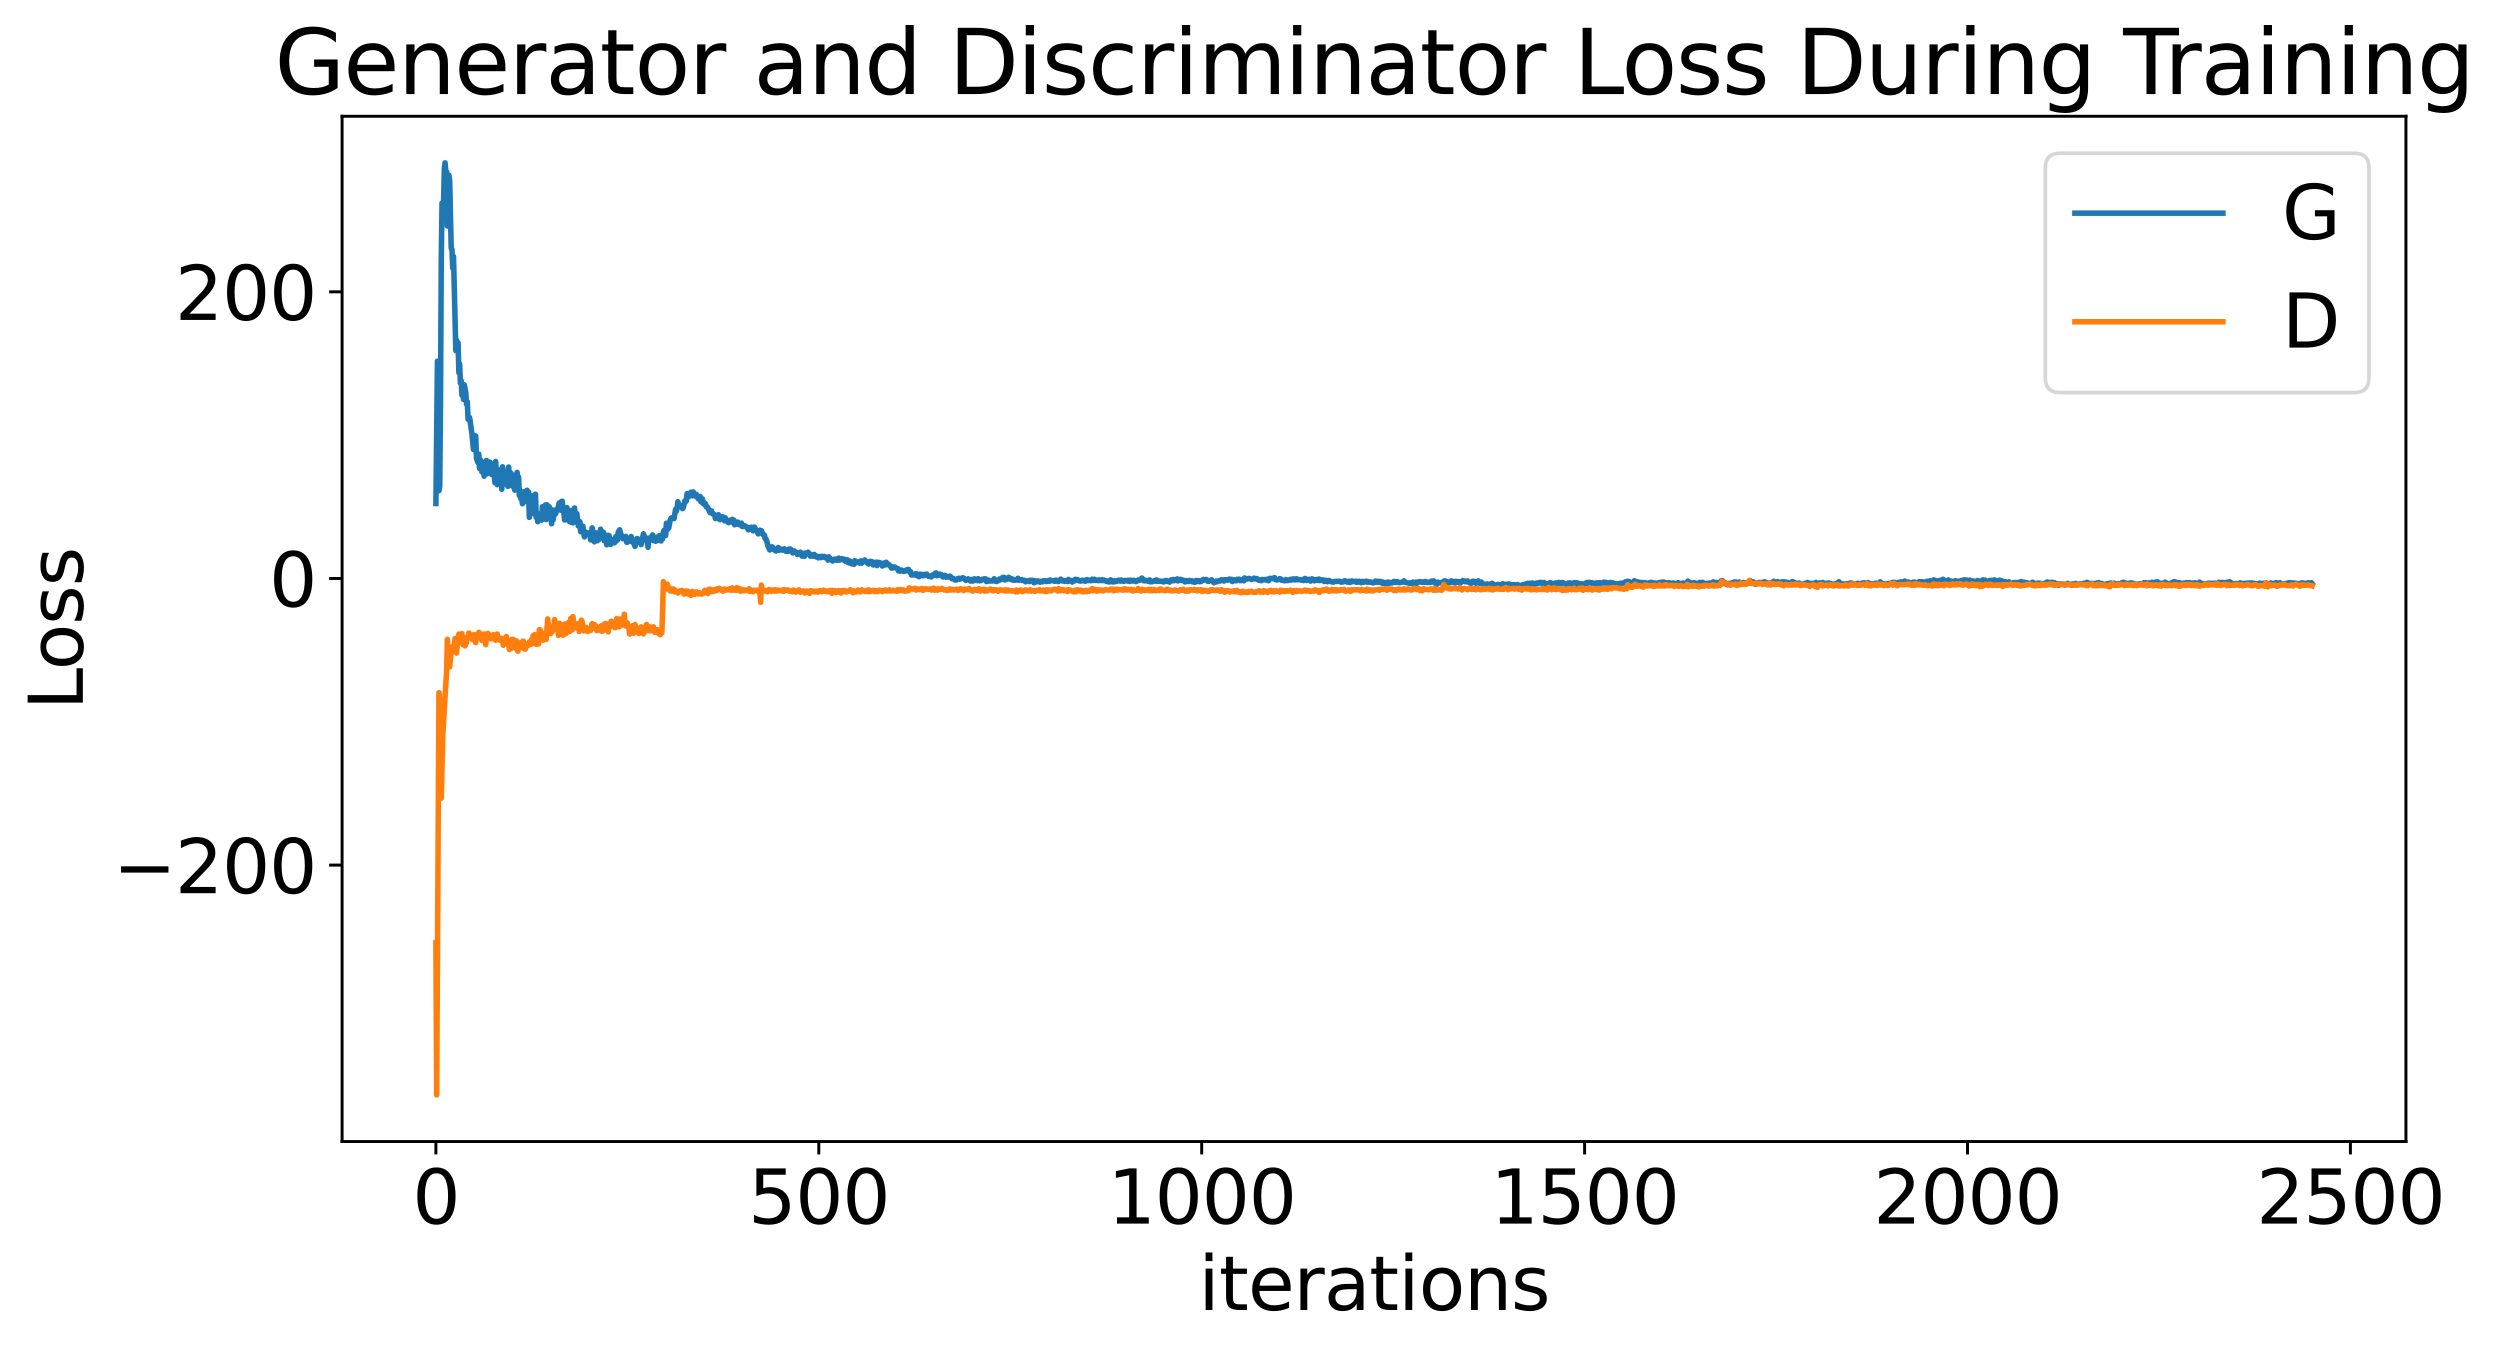 <?xml version="1.0" encoding="utf-8" standalone="no"?>
<!DOCTYPE svg PUBLIC "-//W3C//DTD SVG 1.1//EN"
  "http://www.w3.org/Graphics/SVG/1.1/DTD/svg11.dtd">
<svg xmlns:xlink="http://www.w3.org/1999/xlink" width="675.923pt" height="365.549pt" viewBox="0 0 675.923 365.549" xmlns="http://www.w3.org/2000/svg" version="1.1">
 <defs>
  <style type="text/css">*{stroke-linejoin: round; stroke-linecap: butt}</style>
 </defs>
 <g id="figure_1">
  <g id="patch_1">
   <path d="M 0 365.549 
L 675.923 365.549 
L 675.923 -0 
L 0 -0 
z
" style="fill: #ffffff"/>
  </g>
  <g id="axes_1">
   <g id="patch_2">
    <path d="M 92.491 308.636 
L 650.491 308.636 
L 650.491 31.436 
L 92.491 31.436 
z
" style="fill: #ffffff"/>
   </g>
   <g id="matplotlib.axis_1">
    <g id="xtick_1">
     <g id="line2d_1">
      <defs>
       <path id="m302a1ca860" d="M 0 0 
L 0 3.5 
" style="stroke: #000000; stroke-width: 0.8"/>
      </defs>
      <g>
       <use xlink:href="#m302a1ca860" x="117.854" y="308.636" style="stroke: #000000; stroke-width: 0.8"/>
      </g>
     </g>
     <g id="text_1">
      <!-- 0 -->
      <g transform="translate(111.492 330.833) scale(0.2 -0.2)">
       <defs>
        <path id="DejaVuSans-30" d="M 2034 4250 
Q 1547 4250 1301 3770 
Q 1056 3291 1056 2328 
Q 1056 1369 1301 889 
Q 1547 409 2034 409 
Q 2525 409 2770 889 
Q 3016 1369 3016 2328 
Q 3016 3291 2770 3770 
Q 2525 4250 2034 4250 
z
M 2034 4750 
Q 2819 4750 3233 4129 
Q 3647 3509 3647 2328 
Q 3647 1150 3233 529 
Q 2819 -91 2034 -91 
Q 1250 -91 836 529 
Q 422 1150 422 2328 
Q 422 3509 836 4129 
Q 1250 4750 2034 4750 
z
" transform="scale(0.016)"/>
       </defs>
       <use xlink:href="#DejaVuSans-30"/>
      </g>
     </g>
    </g>
    <g id="xtick_2">
     <g id="line2d_2">
      <g>
       <use xlink:href="#m302a1ca860" x="221.379" y="308.636" style="stroke: #000000; stroke-width: 0.8"/>
      </g>
     </g>
     <g id="text_2">
      <!-- 500 -->
      <g transform="translate(202.292 330.833) scale(0.2 -0.2)">
       <defs>
        <path id="DejaVuSans-35" d="M 691 4666 
L 3169 4666 
L 3169 4134 
L 1269 4134 
L 1269 2991 
Q 1406 3038 1543 3061 
Q 1681 3084 1819 3084 
Q 2600 3084 3056 2656 
Q 3513 2228 3513 1497 
Q 3513 744 3044 326 
Q 2575 -91 1722 -91 
Q 1428 -91 1123 -41 
Q 819 9 494 109 
L 494 744 
Q 775 591 1075 516 
Q 1375 441 1709 441 
Q 2250 441 2565 725 
Q 2881 1009 2881 1497 
Q 2881 1984 2565 2268 
Q 2250 2553 1709 2553 
Q 1456 2553 1204 2497 
Q 953 2441 691 2322 
L 691 4666 
z
" transform="scale(0.016)"/>
       </defs>
       <use xlink:href="#DejaVuSans-35"/>
       <use xlink:href="#DejaVuSans-30" x="63.623"/>
       <use xlink:href="#DejaVuSans-30" x="127.246"/>
      </g>
     </g>
    </g>
    <g id="xtick_3">
     <g id="line2d_3">
      <g>
       <use xlink:href="#m302a1ca860" x="324.904" y="308.636" style="stroke: #000000; stroke-width: 0.8"/>
      </g>
     </g>
     <g id="text_3">
      <!-- 1000 -->
      <g transform="translate(299.454 330.833) scale(0.2 -0.2)">
       <defs>
        <path id="DejaVuSans-31" d="M 794 531 
L 1825 531 
L 1825 4091 
L 703 3866 
L 703 4441 
L 1819 4666 
L 2450 4666 
L 2450 531 
L 3481 531 
L 3481 0 
L 794 0 
L 794 531 
z
" transform="scale(0.016)"/>
       </defs>
       <use xlink:href="#DejaVuSans-31"/>
       <use xlink:href="#DejaVuSans-30" x="63.623"/>
       <use xlink:href="#DejaVuSans-30" x="127.246"/>
       <use xlink:href="#DejaVuSans-30" x="190.869"/>
      </g>
     </g>
    </g>
    <g id="xtick_4">
     <g id="line2d_4">
      <g>
       <use xlink:href="#m302a1ca860" x="428.429" y="308.636" style="stroke: #000000; stroke-width: 0.8"/>
      </g>
     </g>
     <g id="text_4">
      <!-- 1500 -->
      <g transform="translate(402.979 330.833) scale(0.2 -0.2)">
       <use xlink:href="#DejaVuSans-31"/>
       <use xlink:href="#DejaVuSans-35" x="63.623"/>
       <use xlink:href="#DejaVuSans-30" x="127.246"/>
       <use xlink:href="#DejaVuSans-30" x="190.869"/>
      </g>
     </g>
    </g>
    <g id="xtick_5">
     <g id="line2d_5">
      <g>
       <use xlink:href="#m302a1ca860" x="531.954" y="308.636" style="stroke: #000000; stroke-width: 0.8"/>
      </g>
     </g>
     <g id="text_5">
      <!-- 2000 -->
      <g transform="translate(506.504 330.833) scale(0.2 -0.2)">
       <defs>
        <path id="DejaVuSans-32" d="M 1228 531 
L 3431 531 
L 3431 0 
L 469 0 
L 469 531 
Q 828 903 1448 1529 
Q 2069 2156 2228 2338 
Q 2531 2678 2651 2914 
Q 2772 3150 2772 3378 
Q 2772 3750 2511 3984 
Q 2250 4219 1831 4219 
Q 1534 4219 1204 4116 
Q 875 4013 500 3803 
L 500 4441 
Q 881 4594 1212 4672 
Q 1544 4750 1819 4750 
Q 2544 4750 2975 4387 
Q 3406 4025 3406 3419 
Q 3406 3131 3298 2873 
Q 3191 2616 2906 2266 
Q 2828 2175 2409 1742 
Q 1991 1309 1228 531 
z
" transform="scale(0.016)"/>
       </defs>
       <use xlink:href="#DejaVuSans-32"/>
       <use xlink:href="#DejaVuSans-30" x="63.623"/>
       <use xlink:href="#DejaVuSans-30" x="127.246"/>
       <use xlink:href="#DejaVuSans-30" x="190.869"/>
      </g>
     </g>
    </g>
    <g id="xtick_6">
     <g id="line2d_6">
      <g>
       <use xlink:href="#m302a1ca860" x="635.479" y="308.636" style="stroke: #000000; stroke-width: 0.8"/>
      </g>
     </g>
     <g id="text_6">
      <!-- 2500 -->
      <g transform="translate(610.029 330.833) scale(0.2 -0.2)">
       <use xlink:href="#DejaVuSans-32"/>
       <use xlink:href="#DejaVuSans-35" x="63.623"/>
       <use xlink:href="#DejaVuSans-30" x="127.246"/>
       <use xlink:href="#DejaVuSans-30" x="190.869"/>
      </g>
     </g>
    </g>
    <g id="text_7">
     <!-- iterations -->
     <g transform="translate(324.036 354.189) scale(0.2 -0.2)">
      <defs>
       <path id="DejaVuSans-69" d="M 603 3500 
L 1178 3500 
L 1178 0 
L 603 0 
L 603 3500 
z
M 603 4863 
L 1178 4863 
L 1178 4134 
L 603 4134 
L 603 4863 
z
" transform="scale(0.016)"/>
       <path id="DejaVuSans-74" d="M 1172 4494 
L 1172 3500 
L 2356 3500 
L 2356 3053 
L 1172 3053 
L 1172 1153 
Q 1172 725 1289 603 
Q 1406 481 1766 481 
L 2356 481 
L 2356 0 
L 1766 0 
Q 1100 0 847 248 
Q 594 497 594 1153 
L 594 3053 
L 172 3053 
L 172 3500 
L 594 3500 
L 594 4494 
L 1172 4494 
z
" transform="scale(0.016)"/>
       <path id="DejaVuSans-65" d="M 3597 1894 
L 3597 1613 
L 953 1613 
Q 991 1019 1311 708 
Q 1631 397 2203 397 
Q 2534 397 2845 478 
Q 3156 559 3463 722 
L 3463 178 
Q 3153 47 2828 -22 
Q 2503 -91 2169 -91 
Q 1331 -91 842 396 
Q 353 884 353 1716 
Q 353 2575 817 3079 
Q 1281 3584 2069 3584 
Q 2775 3584 3186 3129 
Q 3597 2675 3597 1894 
z
M 3022 2063 
Q 3016 2534 2758 2815 
Q 2500 3097 2075 3097 
Q 1594 3097 1305 2825 
Q 1016 2553 972 2059 
L 3022 2063 
z
" transform="scale(0.016)"/>
       <path id="DejaVuSans-72" d="M 2631 2963 
Q 2534 3019 2420 3045 
Q 2306 3072 2169 3072 
Q 1681 3072 1420 2755 
Q 1159 2438 1159 1844 
L 1159 0 
L 581 0 
L 581 3500 
L 1159 3500 
L 1159 2956 
Q 1341 3275 1631 3429 
Q 1922 3584 2338 3584 
Q 2397 3584 2469 3576 
Q 2541 3569 2628 3553 
L 2631 2963 
z
" transform="scale(0.016)"/>
       <path id="DejaVuSans-61" d="M 2194 1759 
Q 1497 1759 1228 1600 
Q 959 1441 959 1056 
Q 959 750 1161 570 
Q 1363 391 1709 391 
Q 2188 391 2477 730 
Q 2766 1069 2766 1631 
L 2766 1759 
L 2194 1759 
z
M 3341 1997 
L 3341 0 
L 2766 0 
L 2766 531 
Q 2569 213 2275 61 
Q 1981 -91 1556 -91 
Q 1019 -91 701 211 
Q 384 513 384 1019 
Q 384 1609 779 1909 
Q 1175 2209 1959 2209 
L 2766 2209 
L 2766 2266 
Q 2766 2663 2505 2880 
Q 2244 3097 1772 3097 
Q 1472 3097 1187 3025 
Q 903 2953 641 2809 
L 641 3341 
Q 956 3463 1253 3523 
Q 1550 3584 1831 3584 
Q 2591 3584 2966 3190 
Q 3341 2797 3341 1997 
z
" transform="scale(0.016)"/>
       <path id="DejaVuSans-6f" d="M 1959 3097 
Q 1497 3097 1228 2736 
Q 959 2375 959 1747 
Q 959 1119 1226 758 
Q 1494 397 1959 397 
Q 2419 397 2687 759 
Q 2956 1122 2956 1747 
Q 2956 2369 2687 2733 
Q 2419 3097 1959 3097 
z
M 1959 3584 
Q 2709 3584 3137 3096 
Q 3566 2609 3566 1747 
Q 3566 888 3137 398 
Q 2709 -91 1959 -91 
Q 1206 -91 779 398 
Q 353 888 353 1747 
Q 353 2609 779 3096 
Q 1206 3584 1959 3584 
z
" transform="scale(0.016)"/>
       <path id="DejaVuSans-6e" d="M 3513 2113 
L 3513 0 
L 2938 0 
L 2938 2094 
Q 2938 2591 2744 2837 
Q 2550 3084 2163 3084 
Q 1697 3084 1428 2787 
Q 1159 2491 1159 1978 
L 1159 0 
L 581 0 
L 581 3500 
L 1159 3500 
L 1159 2956 
Q 1366 3272 1645 3428 
Q 1925 3584 2291 3584 
Q 2894 3584 3203 3211 
Q 3513 2838 3513 2113 
z
" transform="scale(0.016)"/>
       <path id="DejaVuSans-73" d="M 2834 3397 
L 2834 2853 
Q 2591 2978 2328 3040 
Q 2066 3103 1784 3103 
Q 1356 3103 1142 2972 
Q 928 2841 928 2578 
Q 928 2378 1081 2264 
Q 1234 2150 1697 2047 
L 1894 2003 
Q 2506 1872 2764 1633 
Q 3022 1394 3022 966 
Q 3022 478 2636 193 
Q 2250 -91 1575 -91 
Q 1294 -91 989 -36 
Q 684 19 347 128 
L 347 722 
Q 666 556 975 473 
Q 1284 391 1588 391 
Q 1994 391 2212 530 
Q 2431 669 2431 922 
Q 2431 1156 2273 1281 
Q 2116 1406 1581 1522 
L 1381 1569 
Q 847 1681 609 1914 
Q 372 2147 372 2553 
Q 372 3047 722 3315 
Q 1072 3584 1716 3584 
Q 2034 3584 2315 3537 
Q 2597 3491 2834 3397 
z
" transform="scale(0.016)"/>
      </defs>
      <use xlink:href="#DejaVuSans-69"/>
      <use xlink:href="#DejaVuSans-74" x="27.783"/>
      <use xlink:href="#DejaVuSans-65" x="66.992"/>
      <use xlink:href="#DejaVuSans-72" x="128.516"/>
      <use xlink:href="#DejaVuSans-61" x="169.629"/>
      <use xlink:href="#DejaVuSans-74" x="230.908"/>
      <use xlink:href="#DejaVuSans-69" x="270.117"/>
      <use xlink:href="#DejaVuSans-6f" x="297.9"/>
      <use xlink:href="#DejaVuSans-6e" x="359.082"/>
      <use xlink:href="#DejaVuSans-73" x="422.461"/>
     </g>
    </g>
   </g>
   <g id="matplotlib.axis_2">
    <g id="ytick_1">
     <g id="line2d_7">
      <defs>
       <path id="mbb00736cde" d="M 0 0 
L -3.5 0 
" style="stroke: #000000; stroke-width: 0.8"/>
      </defs>
      <g>
       <use xlink:href="#mbb00736cde" x="92.491" y="233.899" style="stroke: #000000; stroke-width: 0.8"/>
      </g>
     </g>
     <g id="text_8">
      <!-- −200 -->
      <g transform="translate(30.556 241.498) scale(0.2 -0.2)">
       <defs>
        <path id="DejaVuSans-2212" d="M 678 2272 
L 4684 2272 
L 4684 1741 
L 678 1741 
L 678 2272 
z
" transform="scale(0.016)"/>
       </defs>
       <use xlink:href="#DejaVuSans-2212"/>
       <use xlink:href="#DejaVuSans-32" x="83.789"/>
       <use xlink:href="#DejaVuSans-30" x="147.412"/>
       <use xlink:href="#DejaVuSans-30" x="211.035"/>
      </g>
     </g>
    </g>
    <g id="ytick_2">
     <g id="line2d_8">
      <g>
       <use xlink:href="#mbb00736cde" x="92.491" y="156.401" style="stroke: #000000; stroke-width: 0.8"/>
      </g>
     </g>
     <g id="text_9">
      <!-- 0 -->
      <g transform="translate(72.766 163.999) scale(0.2 -0.2)">
       <use xlink:href="#DejaVuSans-30"/>
      </g>
     </g>
    </g>
    <g id="ytick_3">
     <g id="line2d_9">
      <g>
       <use xlink:href="#mbb00736cde" x="92.491" y="78.903" style="stroke: #000000; stroke-width: 0.8"/>
      </g>
     </g>
     <g id="text_10">
      <!-- 200 -->
      <g transform="translate(47.316 86.501) scale(0.2 -0.2)">
       <use xlink:href="#DejaVuSans-32"/>
       <use xlink:href="#DejaVuSans-30" x="63.623"/>
       <use xlink:href="#DejaVuSans-30" x="127.246"/>
      </g>
     </g>
    </g>
    <g id="text_11">
     <!-- Loss -->
     <g transform="translate(22.397 191.971) rotate(-90) scale(0.2 -0.2)">
      <defs>
       <path id="DejaVuSans-4c" d="M 628 4666 
L 1259 4666 
L 1259 531 
L 3531 531 
L 3531 0 
L 628 0 
L 628 4666 
z
" transform="scale(0.016)"/>
      </defs>
      <use xlink:href="#DejaVuSans-4c"/>
      <use xlink:href="#DejaVuSans-6f" x="53.963"/>
      <use xlink:href="#DejaVuSans-73" x="115.145"/>
      <use xlink:href="#DejaVuSans-73" x="167.244"/>
     </g>
    </g>
   </g>
   <g id="line2d_10">
    <path d="M 117.854 136.14 
L 118.268 97.659 
L 118.682 132.665 
L 118.89 131.502 
L 119.097 109.075 
L 119.304 70.057 
L 119.511 54.902 
L 119.718 57.927 
L 119.925 54.949 
L 120.132 45.68 
L 120.339 44.036 
L 120.546 46.554 
L 120.753 46.465 
L 120.96 61.121 
L 121.374 47.372 
L 121.581 48.944 
L 121.995 67.071 
L 122.202 67.467 
L 122.409 72.478 
L 122.616 69.343 
L 123.238 94.791 
L 123.445 91.969 
L 123.652 93.23 
L 123.859 92.73 
L 124.066 100.784 
L 124.273 98.378 
L 124.48 103.556 
L 124.687 102.927 
L 124.894 106.844 
L 125.101 103.849 
L 125.308 107.982 
L 125.515 104.046 
L 125.929 106.16 
L 126.136 109.28 
L 126.343 108.658 
L 126.55 113.349 
L 126.757 112.803 
L 126.964 112.887 
L 127.586 117.193 
L 128 121.53 
L 128.207 117.759 
L 128.414 121.031 
L 128.621 117.875 
L 128.828 123.929 
L 129.242 125.099 
L 129.449 122.79 
L 129.656 126.681 
L 129.863 124.354 
L 130.07 124.599 
L 130.277 127.579 
L 130.691 125.95 
L 130.898 128.74 
L 131.52 124.5 
L 131.727 128.1 
L 131.934 127.649 
L 132.141 124.881 
L 132.348 126.072 
L 132.555 125.034 
L 132.969 128.292 
L 133.176 127.82 
L 133.383 128.384 
L 133.59 127.725 
L 133.797 130.487 
L 134.004 124.764 
L 134.418 131.038 
L 134.832 128.508 
L 135.039 129.993 
L 135.246 127.025 
L 135.454 128.463 
L 135.661 132.281 
L 135.868 126.205 
L 136.075 127.787 
L 136.282 128.366 
L 136.489 130.871 
L 136.696 129.202 
L 136.903 130.455 
L 137.11 129.325 
L 137.317 131.487 
L 137.524 126.281 
L 137.731 129.134 
L 137.938 127.715 
L 138.145 127.934 
L 138.352 130.968 
L 138.559 131.452 
L 138.766 128.474 
L 138.973 131.652 
L 139.18 132.517 
L 139.387 132.328 
L 139.595 131.551 
L 139.802 127.72 
L 140.009 129.542 
L 140.216 129.013 
L 140.423 133.998 
L 140.63 132.653 
L 140.837 134.847 
L 141.044 134.467 
L 141.251 136.2 
L 141.458 135.547 
L 141.665 132.984 
L 141.872 132.882 
L 142.079 135.628 
L 142.286 134.707 
L 142.493 132.555 
L 142.7 134.507 
L 142.907 133.026 
L 143.114 139.876 
L 143.321 134.537 
L 143.528 138.061 
L 143.943 134.071 
L 144.357 138.894 
L 144.564 134.347 
L 144.771 133.629 
L 144.978 139.905 
L 145.185 139.352 
L 145.392 141.054 
L 145.599 140.309 
L 145.806 138.999 
L 146.22 139.654 
L 146.427 140.618 
L 146.634 137.012 
L 146.841 139.155 
L 147.462 136.511 
L 147.669 140.474 
L 147.877 136.475 
L 148.084 137.702 
L 148.291 137.835 
L 148.498 137.004 
L 148.705 137.95 
L 148.912 137.668 
L 149.119 141.592 
L 149.326 138.274 
L 149.533 140.583 
L 149.947 137.904 
L 150.154 139.008 
L 150.982 137.022 
L 151.189 136.006 
L 151.396 137.474 
L 151.603 137.945 
L 151.81 135.58 
L 152.018 135.523 
L 152.225 137.943 
L 152.432 138.274 
L 152.639 140.578 
L 153.053 137.335 
L 153.26 137.226 
L 153.881 140.936 
L 154.088 138.706 
L 154.295 138.032 
L 154.502 141.259 
L 154.709 139.099 
L 154.916 141.37 
L 155.123 137.772 
L 155.33 137.348 
L 155.537 140.418 
L 155.951 138.879 
L 156.366 142.185 
L 156.573 141.025 
L 156.78 141.072 
L 156.987 143.736 
L 157.194 143.389 
L 157.608 142.272 
L 157.815 144.384 
L 158.022 145.164 
L 158.229 144.087 
L 158.436 143.884 
L 158.643 144.458 
L 158.85 144.067 
L 159.057 144.523 
L 159.264 144.576 
L 159.471 144.057 
L 159.678 145.965 
L 160.092 142.713 
L 160.3 143.652 
L 160.714 146.492 
L 160.921 144.781 
L 161.128 144.082 
L 161.335 144.852 
L 161.542 146.19 
L 161.749 144.657 
L 161.956 145.826 
L 162.37 143.08 
L 162.784 144.961 
L 162.991 143.809 
L 163.198 143.998 
L 163.405 146.216 
L 163.612 144.777 
L 163.819 144.719 
L 164.026 147.279 
L 164.233 145.481 
L 164.441 144.759 
L 164.648 144.778 
L 165.062 147.196 
L 165.269 145.772 
L 165.476 146.071 
L 165.683 146.691 
L 165.89 146.572 
L 166.097 146.758 
L 166.304 146.584 
L 166.511 145.073 
L 166.718 146.164 
L 166.925 146.019 
L 167.132 143.898 
L 167.546 143.243 
L 167.753 144.034 
L 167.96 145.291 
L 168.167 144.827 
L 168.374 145.636 
L 168.582 145.168 
L 168.996 145.381 
L 169.203 145.052 
L 169.41 146.596 
L 169.617 146.597 
L 169.824 146.024 
L 170.031 146.121 
L 170.238 145.644 
L 170.445 145.637 
L 170.652 145.064 
L 170.859 146.528 
L 171.066 146.055 
L 171.273 146.379 
L 171.687 147.743 
L 172.101 145.699 
L 172.308 145.614 
L 172.723 146.032 
L 172.93 145.842 
L 173.137 145.851 
L 173.344 147.242 
L 173.758 145.385 
L 173.965 144.331 
L 174.172 145.157 
L 174.379 145.113 
L 174.586 146.047 
L 174.793 146.109 
L 175 146.358 
L 175.207 147.967 
L 175.414 145.834 
L 175.621 145.472 
L 175.828 145.909 
L 176.035 145.176 
L 176.242 145.312 
L 176.449 144.622 
L 176.656 146.161 
L 176.864 145.989 
L 177.071 145.61 
L 177.278 146.34 
L 177.485 145.256 
L 177.692 146.137 
L 177.899 145.935 
L 178.313 144.794 
L 178.52 145.823 
L 178.727 146.259 
L 178.934 145.546 
L 179.141 145.704 
L 179.348 143.834 
L 179.555 143.393 
L 179.969 144.764 
L 180.176 141.472 
L 180.383 143.258 
L 180.59 142.123 
L 180.797 142.771 
L 181.212 140.614 
L 181.419 140.124 
L 181.626 139.984 
L 181.833 140.199 
L 182.04 139.866 
L 182.247 140.192 
L 182.661 137.7 
L 182.868 138.212 
L 183.075 137.473 
L 183.282 135.659 
L 183.489 136.514 
L 183.696 136.846 
L 183.903 136.709 
L 184.317 136.991 
L 184.524 137.518 
L 184.731 137.285 
L 185.146 135.462 
L 185.353 135.643 
L 185.56 135.398 
L 185.767 133.459 
L 186.181 134.31 
L 186.595 133.713 
L 186.802 133.074 
L 187.009 133.282 
L 187.216 134.055 
L 187.423 133.006 
L 187.63 133.292 
L 187.837 134.015 
L 188.044 133.692 
L 188.251 133.654 
L 188.458 134.464 
L 188.665 134.108 
L 188.872 134.925 
L 189.079 134.937 
L 189.287 134.225 
L 189.494 135.659 
L 189.908 134.892 
L 190.115 136.185 
L 190.322 135.805 
L 190.529 136.403 
L 190.736 136.163 
L 190.943 137.044 
L 191.15 136.978 
L 191.357 137.257 
L 191.978 138.599 
L 192.185 138.164 
L 192.392 138.149 
L 192.599 138.876 
L 192.806 139.009 
L 193.013 138.997 
L 193.22 139.359 
L 193.428 140.196 
L 193.842 139.446 
L 194.049 139.625 
L 194.256 139.176 
L 194.463 140.361 
L 194.67 140.508 
L 194.877 140.278 
L 195.084 140.344 
L 195.291 139.689 
L 195.498 139.764 
L 195.912 140.824 
L 196.119 140.008 
L 196.326 140.868 
L 196.74 140.81 
L 196.947 141.31 
L 197.361 140.643 
L 197.569 141.05 
L 197.776 141.153 
L 197.983 140.423 
L 198.19 140.617 
L 198.397 140.614 
L 198.604 141.863 
L 199.018 141.369 
L 199.225 141.728 
L 199.432 141.138 
L 199.846 141.68 
L 200.053 141.923 
L 200.26 141.879 
L 200.467 141.446 
L 200.674 142.349 
L 200.881 142.178 
L 201.088 142.347 
L 201.295 142.126 
L 201.71 142.4 
L 201.917 142.475 
L 202.331 143.255 
L 202.745 142.625 
L 202.952 142.94 
L 203.159 142.544 
L 203.366 142.637 
L 203.573 143.491 
L 203.78 143.441 
L 203.987 142.499 
L 205.022 144.345 
L 205.229 144.042 
L 205.436 143.35 
L 205.644 143.767 
L 205.851 143.468 
L 206.265 144.489 
L 206.472 144.669 
L 206.679 144.672 
L 206.886 145.67 
L 207.093 145.761 
L 207.3 146.258 
L 207.714 147.848 
L 208.128 148.689 
L 208.335 148.047 
L 208.542 148.449 
L 208.749 147.839 
L 208.956 148.049 
L 209.163 148.58 
L 209.37 148.473 
L 209.577 148.87 
L 209.785 148.969 
L 210.406 148.023 
L 210.613 148.769 
L 210.82 148.372 
L 211.027 148.493 
L 211.234 148.478 
L 211.441 148.748 
L 212.062 148.377 
L 212.269 148.894 
L 212.683 149.113 
L 212.89 148.87 
L 213.097 149.059 
L 213.304 148.448 
L 213.511 148.64 
L 213.718 148.444 
L 213.926 148.854 
L 214.133 148.832 
L 214.34 149.493 
L 214.547 149.321 
L 214.754 148.955 
L 215.168 149.348 
L 215.375 149.344 
L 215.582 149.915 
L 215.789 149.514 
L 215.996 149.77 
L 216.41 149.281 
L 216.617 149.529 
L 216.824 150.34 
L 217.031 149.766 
L 217.238 149.811 
L 217.445 150.424 
L 217.652 149.526 
L 217.859 149.917 
L 218.274 149.784 
L 218.481 149.298 
L 218.895 149.799 
L 219.102 150.376 
L 219.309 150.048 
L 219.516 150.062 
L 219.723 150.378 
L 219.93 149.992 
L 220.137 149.896 
L 220.551 150.541 
L 220.758 150.339 
L 220.965 150.392 
L 221.172 150.799 
L 221.379 150.784 
L 221.586 150.476 
L 221.793 150.561 
L 222 150.767 
L 222.208 150.405 
L 222.415 150.592 
L 222.622 150.61 
L 222.829 150.436 
L 223.036 150.759 
L 223.45 150.627 
L 223.657 150.923 
L 223.864 151.434 
L 224.071 150.56 
L 225.106 151.686 
L 225.313 151.245 
L 225.52 151.34 
L 225.727 151.189 
L 226.141 151.46 
L 226.349 151.103 
L 226.556 151.463 
L 226.763 150.909 
L 226.97 151.436 
L 227.177 151.265 
L 227.384 151.239 
L 227.591 151.036 
L 227.798 151.155 
L 228.005 151.431 
L 228.212 151.183 
L 228.626 151.762 
L 229.04 151.34 
L 229.247 152.078 
L 229.454 151.541 
L 229.661 152.217 
L 229.868 151.72 
L 230.282 152.454 
L 230.49 152.475 
L 230.697 152.178 
L 230.904 152.557 
L 231.111 151.582 
L 231.525 152.087 
L 231.732 151.928 
L 231.939 151.923 
L 232.353 152.252 
L 232.56 151.787 
L 232.767 151.652 
L 232.974 152.266 
L 233.181 151.899 
L 233.388 151.932 
L 233.595 151.812 
L 233.802 151.389 
L 234.009 151.815 
L 234.216 151.796 
L 234.631 152.38 
L 234.838 152.495 
L 235.045 152.358 
L 235.252 151.78 
L 235.459 151.87 
L 235.666 151.819 
L 236.08 152.745 
L 236.287 152.028 
L 236.701 152.58 
L 236.908 151.995 
L 237.115 152.918 
L 237.322 152.035 
L 237.529 152.038 
L 237.736 152.223 
L 237.943 152.15 
L 238.357 152.495 
L 238.564 153.04 
L 238.979 152.225 
L 239.186 152.338 
L 239.393 152.757 
L 239.6 152.019 
L 239.807 152.466 
L 240.014 152.592 
L 240.221 152.545 
L 240.635 153.036 
L 240.842 153.083 
L 241.049 153.593 
L 241.256 153.245 
L 241.463 153.559 
L 241.67 153.292 
L 241.877 153.298 
L 242.498 153.698 
L 242.705 153.676 
L 242.913 154.341 
L 243.12 153.995 
L 243.327 154.429 
L 243.534 154.116 
L 243.741 154.144 
L 244.155 154.426 
L 244.362 154.495 
L 244.569 154.265 
L 244.776 154.362 
L 244.983 154.155 
L 245.397 154.005 
L 245.604 153.936 
L 246.018 154.769 
L 246.225 154.579 
L 246.432 155.456 
L 247.261 155.401 
L 247.468 155.466 
L 247.675 155.063 
L 247.882 155.629 
L 248.089 155.637 
L 248.503 155.926 
L 248.71 155.242 
L 248.917 155.242 
L 249.124 155.431 
L 249.331 155.342 
L 249.538 155.675 
L 249.745 155.318 
L 249.952 155.313 
L 250.159 155.587 
L 250.366 155.54 
L 250.573 155.213 
L 250.987 155.795 
L 251.816 155.969 
L 252.023 155.538 
L 252.437 155.561 
L 252.644 155.128 
L 252.851 155.427 
L 253.058 154.904 
L 253.265 155.656 
L 253.472 155.443 
L 253.679 155.553 
L 253.886 155.221 
L 254.093 155.212 
L 254.3 155.376 
L 254.507 155.325 
L 254.921 156 
L 255.128 155.643 
L 255.336 155.713 
L 255.543 155.558 
L 255.75 156.061 
L 256.578 155.963 
L 256.785 155.754 
L 256.992 155.876 
L 257.406 156.5 
L 257.613 156.333 
L 258.027 156.594 
L 258.234 156.833 
L 258.441 156.669 
L 258.648 156.795 
L 258.855 156.477 
L 259.269 156.337 
L 259.477 156.608 
L 260.305 156.2 
L 260.512 156.41 
L 260.719 156.419 
L 261.133 156.92 
L 261.754 156.501 
L 261.961 156.703 
L 262.168 156.705 
L 262.375 157.113 
L 262.582 156.7 
L 262.996 157.104 
L 263.203 157.024 
L 263.41 156.49 
L 263.618 156.827 
L 264.032 156.908 
L 264.239 156.982 
L 264.446 156.459 
L 264.653 156.947 
L 264.86 157.036 
L 265.067 156.908 
L 265.274 156.963 
L 265.481 156.661 
L 265.688 156.696 
L 266.102 156.491 
L 266.309 156.747 
L 266.516 156.512 
L 266.723 157.237 
L 266.93 156.882 
L 267.137 157.135 
L 267.344 156.859 
L 267.759 157.092 
L 268.38 157.061 
L 268.794 156.484 
L 269.001 157.089 
L 269.208 156.92 
L 269.415 157.22 
L 270.036 156.938 
L 270.243 156.524 
L 270.45 156.774 
L 270.864 156.596 
L 271.071 156.121 
L 271.278 156.28 
L 271.485 156.109 
L 271.692 156.802 
L 271.9 156.506 
L 272.314 156.571 
L 272.728 156.086 
L 272.935 156.559 
L 273.349 156.429 
L 273.556 156.744 
L 273.763 156.564 
L 273.97 156.866 
L 274.177 156.778 
L 274.384 156.872 
L 275.005 156.797 
L 275.212 156.349 
L 275.419 156.889 
L 276.248 156.721 
L 276.455 156.949 
L 276.662 156.867 
L 277.076 156.925 
L 277.283 157.307 
L 277.49 157.138 
L 278.111 157.021 
L 278.318 157.242 
L 278.525 156.893 
L 278.732 156.954 
L 278.939 156.869 
L 279.146 156.912 
L 279.353 157.117 
L 279.56 157.565 
L 279.767 157.002 
L 280.389 157.304 
L 280.596 157.064 
L 280.803 157.098 
L 281.217 157.402 
L 281.424 157.157 
L 281.838 157.305 
L 282.045 157.041 
L 282.666 157.028 
L 282.873 157.231 
L 283.287 157.135 
L 283.494 156.95 
L 283.701 157.166 
L 283.908 156.814 
L 284.323 156.947 
L 284.944 157.092 
L 285.151 157.17 
L 285.358 156.863 
L 285.772 156.897 
L 285.979 157.198 
L 286.186 157.229 
L 286.807 156.59 
L 287.221 157.064 
L 287.428 156.94 
L 287.842 157.184 
L 288.049 156.979 
L 288.671 157.216 
L 288.878 156.659 
L 289.085 157.073 
L 289.706 156.957 
L 289.913 157.356 
L 290.327 156.862 
L 290.534 157.057 
L 290.741 156.636 
L 290.948 156.753 
L 291.155 156.68 
L 291.362 156.857 
L 291.569 156.844 
L 291.776 157.05 
L 292.19 157.114 
L 292.605 156.86 
L 292.812 157.006 
L 293.226 156.904 
L 293.433 157.158 
L 293.64 157.006 
L 293.847 156.707 
L 294.054 156.761 
L 294.261 156.966 
L 294.675 156.879 
L 294.882 157.016 
L 295.089 156.933 
L 295.296 156.597 
L 295.503 156.938 
L 295.917 156.619 
L 296.124 156.905 
L 296.746 156.841 
L 296.953 156.984 
L 297.16 156.784 
L 297.367 156.951 
L 297.574 156.845 
L 297.781 156.945 
L 297.988 156.739 
L 298.195 156.985 
L 298.402 156.798 
L 299.23 157.229 
L 299.437 157.086 
L 299.851 157.358 
L 300.265 156.768 
L 300.472 157.277 
L 300.679 156.969 
L 300.887 157.357 
L 301.094 157.316 
L 301.301 156.993 
L 301.508 157.256 
L 301.715 157.108 
L 301.922 157.194 
L 302.129 156.965 
L 302.543 156.881 
L 302.75 156.857 
L 302.957 157.127 
L 303.164 156.814 
L 303.785 157.181 
L 303.992 157.128 
L 304.199 156.92 
L 304.82 157.081 
L 305.028 156.863 
L 305.442 157.203 
L 305.649 156.861 
L 305.856 157.05 
L 306.27 157.098 
L 306.477 156.884 
L 306.891 157.045 
L 307.098 157.24 
L 307.305 157.082 
L 307.512 157.065 
L 307.719 156.804 
L 308.133 156.9 
L 308.34 156.621 
L 308.547 156.584 
L 308.754 156.287 
L 309.169 157.002 
L 309.376 156.789 
L 309.583 157.044 
L 309.997 156.965 
L 310.204 156.958 
L 310.411 157.163 
L 310.618 157.051 
L 310.825 156.784 
L 311.032 157.317 
L 311.239 157.24 
L 311.446 157.294 
L 312.274 156.93 
L 312.481 157.152 
L 312.688 156.774 
L 313.102 157.189 
L 313.517 157.082 
L 314.138 157.214 
L 314.345 157.159 
L 314.552 157.361 
L 314.966 156.998 
L 315.173 157.194 
L 315.38 156.959 
L 315.587 157.208 
L 316.001 157.123 
L 316.208 157.38 
L 316.622 156.781 
L 316.829 156.843 
L 317.036 157.026 
L 317.244 156.672 
L 317.451 156.997 
L 317.658 156.767 
L 318.072 156.892 
L 318.279 156.525 
L 318.486 157.07 
L 318.693 156.712 
L 319.107 156.629 
L 319.314 156.921 
L 319.521 156.741 
L 319.728 156.932 
L 319.935 156.869 
L 320.142 156.953 
L 320.349 157.325 
L 320.556 157.298 
L 320.763 156.966 
L 321.177 157.174 
L 321.385 157.216 
L 321.592 156.923 
L 321.799 157.106 
L 322.213 157.023 
L 322.42 157.332 
L 322.627 157.169 
L 323.041 157.454 
L 323.248 156.995 
L 323.455 156.993 
L 323.662 157.191 
L 323.869 156.969 
L 324.076 157.006 
L 324.283 157.277 
L 324.49 157.026 
L 324.697 157.241 
L 325.111 156.802 
L 325.318 156.664 
L 325.526 156.846 
L 325.94 156.78 
L 326.147 156.673 
L 326.354 156.824 
L 326.561 157.169 
L 326.768 157.19 
L 327.596 156.757 
L 328.217 157.552 
L 328.838 157.099 
L 329.045 157.306 
L 329.667 156.954 
L 329.874 157.087 
L 330.288 156.716 
L 330.909 157.097 
L 331.116 156.753 
L 331.323 156.809 
L 331.53 156.726 
L 331.944 156.854 
L 332.358 156.559 
L 332.772 156.822 
L 332.979 156.637 
L 333.186 157.229 
L 333.393 156.791 
L 333.6 156.874 
L 333.808 156.761 
L 334.222 157.043 
L 334.429 156.627 
L 334.636 156.745 
L 334.843 156.735 
L 335.05 156.59 
L 335.257 156.968 
L 335.464 156.992 
L 336.085 156.62 
L 336.292 157.033 
L 336.499 156.256 
L 336.706 156.561 
L 337.12 156.582 
L 337.534 156.401 
L 337.741 156.38 
L 338.363 156.67 
L 338.777 156.541 
L 338.984 156.336 
L 339.191 156.332 
L 339.398 156.531 
L 339.812 156.43 
L 340.019 156.726 
L 340.226 156.687 
L 340.433 156.912 
L 340.847 156.765 
L 341.054 157.007 
L 341.261 156.657 
L 341.675 156.766 
L 341.882 156.677 
L 342.09 156.775 
L 342.297 156.676 
L 342.504 156.898 
L 342.711 156.58 
L 342.918 157.002 
L 343.332 156.381 
L 344.16 156.427 
L 344.574 156.167 
L 344.781 156.677 
L 344.988 156.607 
L 345.195 156.813 
L 345.609 156.677 
L 346.023 156.451 
L 346.231 156.525 
L 346.438 156.857 
L 346.852 156.845 
L 347.266 157.036 
L 347.473 156.957 
L 347.68 156.7 
L 348.094 156.982 
L 348.301 156.829 
L 348.715 156.852 
L 348.922 156.63 
L 349.336 156.813 
L 349.543 156.53 
L 349.957 156.527 
L 350.164 156.792 
L 350.372 156.709 
L 350.579 156.482 
L 350.786 156.748 
L 350.993 156.668 
L 352.028 156.874 
L 352.235 156.666 
L 352.442 156.97 
L 352.649 156.868 
L 352.856 156.395 
L 353.27 156.935 
L 353.477 156.648 
L 353.684 156.779 
L 353.891 156.638 
L 354.098 156.768 
L 354.305 157.115 
L 354.72 156.494 
L 355.134 156.708 
L 355.341 157.045 
L 355.548 156.748 
L 355.962 156.681 
L 356.169 156.917 
L 356.583 156.556 
L 356.79 156.972 
L 356.997 156.724 
L 357.204 156.873 
L 357.411 156.814 
L 357.618 156.951 
L 357.825 156.807 
L 358.032 157.215 
L 358.239 157.158 
L 358.446 156.903 
L 358.654 157.198 
L 358.861 157.274 
L 359.068 157.007 
L 359.275 156.933 
L 359.896 157.3 
L 360.31 157.318 
L 360.517 157.396 
L 360.724 157.23 
L 362.173 157.154 
L 362.38 157.219 
L 362.587 157.404 
L 363.209 157.32 
L 363.416 157.066 
L 363.623 157.031 
L 364.037 157.241 
L 364.244 157.383 
L 364.658 157.148 
L 364.865 157.479 
L 365.072 157.431 
L 365.279 157.152 
L 365.486 157.065 
L 365.693 157.277 
L 366.521 157.153 
L 366.728 157.425 
L 366.936 157.185 
L 367.143 157.377 
L 367.35 157.386 
L 367.557 157.164 
L 367.971 157.544 
L 368.178 157.473 
L 368.385 157.186 
L 368.592 157.441 
L 368.799 157.399 
L 369.006 157.231 
L 369.42 157.136 
L 369.627 157.397 
L 369.834 157.236 
L 370.041 157.41 
L 370.455 157.339 
L 370.662 157.452 
L 371.077 157.459 
L 371.284 157.609 
L 371.491 157.398 
L 371.698 157.364 
L 371.905 157.096 
L 372.112 157.451 
L 372.526 157.165 
L 372.733 157.243 
L 372.94 157.462 
L 373.147 157.177 
L 373.354 157.387 
L 373.561 157.298 
L 373.768 157.721 
L 373.975 157.406 
L 374.182 157.686 
L 374.389 157.731 
L 374.803 157.46 
L 375.01 157.829 
L 375.218 157.401 
L 375.425 157.384 
L 375.632 157.688 
L 376.046 157.479 
L 376.253 157.612 
L 376.667 157.463 
L 376.874 157.197 
L 377.081 157.45 
L 377.288 157.273 
L 377.495 157.487 
L 377.702 157.248 
L 378.116 157.414 
L 378.323 157.545 
L 379.359 157.351 
L 379.566 157.048 
L 379.98 157.474 
L 380.808 157.609 
L 381.015 157.616 
L 381.222 157.762 
L 381.429 157.578 
L 381.636 157.748 
L 381.843 157.675 
L 382.05 157.368 
L 382.464 157.731 
L 382.671 157.675 
L 382.878 157.388 
L 383.085 157.724 
L 383.5 157.32 
L 383.914 157.244 
L 384.121 157.372 
L 384.328 157.311 
L 384.535 157.48 
L 384.742 157.333 
L 385.156 157.435 
L 385.363 157.213 
L 385.57 157.423 
L 385.984 157.517 
L 386.191 157.398 
L 386.398 157.472 
L 386.605 157.401 
L 386.812 157.453 
L 387.019 157.119 
L 387.226 157.121 
L 387.433 157.32 
L 387.641 157.066 
L 387.848 157.48 
L 388.055 157.58 
L 388.262 157.942 
L 388.469 157.995 
L 388.676 157.393 
L 388.883 157.626 
L 389.918 157.479 
L 390.539 157.032 
L 390.953 157.136 
L 391.782 157.586 
L 392.403 157.04 
L 392.61 157.458 
L 393.024 157.402 
L 393.231 157.215 
L 393.438 157.633 
L 393.645 157.175 
L 393.852 157.436 
L 394.059 157.246 
L 394.266 157.449 
L 394.473 157.233 
L 394.887 157.574 
L 395.094 157.243 
L 395.301 157.222 
L 395.508 156.962 
L 396.13 157.275 
L 396.337 157.134 
L 396.544 157.307 
L 396.751 157.069 
L 396.958 157.364 
L 397.165 157.306 
L 397.372 157.579 
L 397.579 157.534 
L 397.786 157.73 
L 398.2 157.16 
L 398.407 157.144 
L 398.614 157.242 
L 399.028 157.713 
L 399.649 157.052 
L 400.064 157.711 
L 400.478 157.361 
L 400.685 157.732 
L 401.513 157.987 
L 401.72 158.224 
L 402.134 157.863 
L 402.341 158.056 
L 402.755 157.971 
L 403.169 158.122 
L 403.376 157.706 
L 403.583 157.803 
L 403.997 158.359 
L 404.205 158.152 
L 404.412 158.189 
L 405.033 158.025 
L 405.24 158.16 
L 405.654 158.129 
L 405.861 158.185 
L 406.068 158.114 
L 406.275 157.811 
L 406.482 158.289 
L 406.689 158.083 
L 406.896 158.158 
L 407.103 157.972 
L 407.31 157.959 
L 407.517 158.169 
L 407.931 157.87 
L 408.138 158.083 
L 408.346 157.995 
L 408.553 158.151 
L 409.174 158.08 
L 409.381 158.081 
L 409.795 158.3 
L 410.002 158.261 
L 410.209 158.038 
L 410.83 158.301 
L 411.037 158.439 
L 411.244 158.228 
L 411.451 158.286 
L 411.658 158.109 
L 411.865 158.128 
L 412.072 158.001 
L 412.487 158.046 
L 412.694 157.829 
L 412.901 158.126 
L 413.108 157.699 
L 413.315 158.022 
L 413.729 157.689 
L 413.936 157.964 
L 414.35 157.633 
L 414.764 158.226 
L 415.178 157.712 
L 415.385 157.841 
L 415.592 157.611 
L 415.799 157.732 
L 416.213 157.497 
L 416.42 157.611 
L 416.628 157.445 
L 417.042 157.843 
L 417.456 157.479 
L 418.077 158.031 
L 418.284 157.767 
L 418.491 157.923 
L 418.698 157.748 
L 418.905 157.963 
L 419.112 157.505 
L 419.526 157.715 
L 420.147 157.801 
L 420.354 157.78 
L 420.561 157.602 
L 420.769 157.97 
L 421.183 157.86 
L 421.39 157.466 
L 421.597 157.806 
L 421.804 157.66 
L 422.011 157.887 
L 422.218 157.502 
L 422.425 157.475 
L 423.046 157.864 
L 423.253 157.856 
L 423.46 158.139 
L 423.874 157.685 
L 424.495 157.587 
L 424.91 157.948 
L 425.117 157.713 
L 425.324 157.689 
L 425.738 157.504 
L 426.152 158.071 
L 426.359 157.556 
L 426.566 157.911 
L 426.773 157.977 
L 426.98 157.76 
L 427.187 158.035 
L 427.601 157.824 
L 427.808 157.977 
L 428.222 157.938 
L 428.429 157.961 
L 428.636 157.682 
L 428.844 157.795 
L 429.051 157.499 
L 429.465 157.689 
L 429.672 157.434 
L 430.086 157.583 
L 430.293 157.54 
L 430.5 157.733 
L 430.707 157.639 
L 431.121 157.861 
L 431.535 157.595 
L 431.742 157.926 
L 431.949 157.625 
L 432.156 157.549 
L 432.363 157.79 
L 432.57 157.554 
L 432.777 157.741 
L 432.985 157.59 
L 433.399 157.622 
L 433.606 157.384 
L 433.813 157.552 
L 434.02 157.425 
L 434.227 157.756 
L 434.434 157.802 
L 434.641 157.553 
L 434.848 157.771 
L 435.055 157.768 
L 435.469 157.471 
L 435.883 157.768 
L 436.09 157.594 
L 436.297 157.897 
L 436.711 157.931 
L 436.918 157.813 
L 437.747 157.875 
L 438.161 157.674 
L 438.368 157.726 
L 438.782 157.61 
L 438.989 157.663 
L 439.403 157.337 
L 439.61 157.613 
L 439.817 157.535 
L 440.024 157.155 
L 440.438 157.234 
L 440.645 157.91 
L 441.059 157.533 
L 441.267 157.547 
L 441.474 157.672 
L 441.681 157.203 
L 441.888 157.019 
L 442.095 157.442 
L 442.302 157.597 
L 442.509 157.239 
L 442.923 157.658 
L 443.13 157.397 
L 443.337 157.623 
L 443.751 157.484 
L 443.958 157.722 
L 444.165 157.509 
L 444.372 157.764 
L 444.786 157.506 
L 445.2 157.743 
L 445.615 157.841 
L 445.822 157.58 
L 446.029 157.552 
L 446.236 157.778 
L 446.443 157.449 
L 446.65 157.87 
L 446.857 157.597 
L 447.271 157.605 
L 447.478 157.765 
L 447.685 157.66 
L 447.892 157.877 
L 448.099 157.706 
L 448.306 157.773 
L 448.513 157.547 
L 448.72 157.531 
L 448.927 157.683 
L 449.134 157.408 
L 449.549 157.724 
L 449.756 157.344 
L 449.963 157.743 
L 450.17 157.526 
L 450.584 157.611 
L 450.791 157.617 
L 450.998 157.877 
L 451.205 157.532 
L 451.412 157.709 
L 451.619 157.641 
L 451.826 157.759 
L 452.447 157.616 
L 452.654 157.821 
L 452.861 157.805 
L 453.068 157.975 
L 453.275 157.727 
L 453.482 157.747 
L 453.69 157.525 
L 454.104 157.9 
L 454.725 157.698 
L 454.932 157.867 
L 455.139 157.635 
L 455.553 157.772 
L 455.967 157.649 
L 456.381 157.114 
L 456.795 157.799 
L 457.002 157.554 
L 457.623 157.756 
L 457.831 157.741 
L 458.038 157.521 
L 458.452 157.698 
L 458.659 157.868 
L 458.866 157.798 
L 459.073 157.863 
L 459.28 157.734 
L 459.487 157.454 
L 459.694 157.795 
L 460.108 157.77 
L 460.315 157.441 
L 460.936 157.9 
L 461.143 157.738 
L 461.972 157.711 
L 462.179 157.631 
L 462.386 157.848 
L 462.593 157.651 
L 462.8 157.786 
L 463.007 157.738 
L 463.214 157.322 
L 463.628 157.604 
L 464.042 157.459 
L 465.077 157.746 
L 465.284 157.083 
L 465.698 157.004 
L 465.905 157.359 
L 466.113 157.377 
L 466.32 157.81 
L 466.527 157.551 
L 466.941 158.035 
L 467.148 158.042 
L 467.562 157.721 
L 467.769 157.815 
L 467.976 158.079 
L 468.39 157.516 
L 468.597 157.881 
L 468.804 157.715 
L 469.011 157.33 
L 469.218 157.491 
L 469.425 157.387 
L 469.632 157.635 
L 469.839 157.485 
L 470.046 157.716 
L 470.254 157.353 
L 470.461 157.607 
L 470.875 157.516 
L 471.082 157.641 
L 471.289 157.484 
L 471.496 157.65 
L 471.703 157.546 
L 471.91 157.795 
L 472.117 157.609 
L 472.324 157.797 
L 472.738 157.411 
L 472.945 157.371 
L 473.152 156.964 
L 473.566 157.608 
L 473.773 157.261 
L 473.98 157.47 
L 474.187 157.371 
L 474.395 157.527 
L 474.602 157.975 
L 474.809 157.811 
L 475.016 157.815 
L 475.637 157.462 
L 476.258 157.612 
L 476.465 157.426 
L 476.672 157.693 
L 476.879 157.653 
L 477.086 157.3 
L 477.5 157.688 
L 477.914 157.603 
L 478.328 157.787 
L 478.536 157.654 
L 478.95 157.575 
L 479.571 157.154 
L 479.778 157.486 
L 479.985 157.418 
L 480.192 157.534 
L 480.399 157.482 
L 480.606 157.249 
L 480.813 157.497 
L 481.227 157.666 
L 481.641 157.323 
L 481.848 157.479 
L 482.055 157.316 
L 482.469 157.342 
L 482.677 157.744 
L 482.884 157.38 
L 483.091 157.769 
L 483.298 157.824 
L 483.505 157.485 
L 483.712 157.557 
L 483.919 157.787 
L 484.126 157.684 
L 484.333 157.742 
L 484.54 157.251 
L 484.747 157.883 
L 484.954 157.353 
L 485.161 157.619 
L 485.368 157.552 
L 485.575 157.81 
L 485.989 157.747 
L 486.196 157.966 
L 486.403 157.637 
L 486.61 157.84 
L 487.439 158.053 
L 487.646 157.86 
L 487.853 157.879 
L 488.267 157.628 
L 488.474 157.742 
L 488.681 157.495 
L 489.302 157.83 
L 489.509 157.703 
L 489.716 157.818 
L 490.751 157.664 
L 490.959 157.467 
L 491.373 158.118 
L 491.58 157.961 
L 491.787 157.656 
L 491.994 157.576 
L 492.201 157.987 
L 492.822 157.465 
L 493.029 157.873 
L 493.443 158.007 
L 493.857 157.676 
L 494.064 157.946 
L 494.271 157.697 
L 494.478 157.636 
L 494.685 157.842 
L 494.892 157.718 
L 495.1 157.942 
L 495.307 157.891 
L 495.514 158.138 
L 495.721 158.163 
L 496.135 157.839 
L 496.342 157.976 
L 496.549 157.716 
L 496.756 157.747 
L 497.17 157.268 
L 497.584 158.005 
L 497.791 157.784 
L 498.205 157.949 
L 498.412 157.854 
L 498.826 158.024 
L 499.033 157.866 
L 499.241 157.965 
L 499.448 157.806 
L 499.655 157.86 
L 500.276 157.621 
L 500.483 157.8 
L 500.69 157.648 
L 500.897 157.968 
L 502.139 157.812 
L 502.346 157.706 
L 502.967 158.008 
L 503.174 157.731 
L 503.382 157.755 
L 503.589 157.619 
L 503.796 157.898 
L 504.003 157.58 
L 504.21 157.869 
L 504.417 157.912 
L 505.038 157.496 
L 505.245 157.76 
L 505.659 157.757 
L 505.866 157.885 
L 506.073 157.845 
L 506.28 157.998 
L 506.694 158.04 
L 506.901 157.702 
L 507.108 157.985 
L 507.315 157.682 
L 507.73 158.032 
L 508.351 157.302 
L 508.972 157.925 
L 509.179 157.809 
L 509.386 158.181 
L 509.593 157.891 
L 509.8 158.091 
L 510.007 157.905 
L 510.421 157.813 
L 510.628 158.1 
L 510.835 157.708 
L 511.042 157.731 
L 511.456 157.971 
L 511.664 157.485 
L 512.285 157.453 
L 512.906 157.867 
L 513.113 157.818 
L 513.32 157.458 
L 513.527 157.539 
L 513.941 157.303 
L 514.148 157.629 
L 514.976 157.098 
L 515.597 157.526 
L 516.012 157.362 
L 516.219 157.695 
L 516.426 157.595 
L 516.84 157.74 
L 517.254 157.398 
L 517.668 157.383 
L 517.875 157.825 
L 518.082 157.89 
L 518.289 157.509 
L 518.496 157.657 
L 518.703 157.623 
L 518.91 157.258 
L 519.117 157.348 
L 519.324 157.254 
L 519.531 157.474 
L 519.738 157.294 
L 520.153 157.601 
L 520.36 157.335 
L 520.567 157.727 
L 520.981 157.175 
L 521.188 157.375 
L 521.602 157.266 
L 521.809 157.022 
L 522.016 157.267 
L 522.223 157.701 
L 522.43 157.324 
L 522.637 157.572 
L 522.844 156.764 
L 523.051 157.166 
L 523.258 156.967 
L 523.465 157.035 
L 523.672 157.233 
L 523.879 157.23 
L 524.087 157.017 
L 524.294 156.972 
L 524.501 157.087 
L 524.708 156.882 
L 525.122 157.067 
L 525.329 156.627 
L 525.95 157.105 
L 526.157 157.242 
L 526.364 157.162 
L 526.778 156.788 
L 526.985 157.093 
L 527.192 157.13 
L 527.399 157.322 
L 527.606 157.109 
L 528.02 157.314 
L 528.435 157.42 
L 528.642 156.996 
L 529.263 157.164 
L 529.47 157.13 
L 529.884 157.521 
L 530.298 156.928 
L 530.505 157.241 
L 530.919 156.798 
L 531.126 156.763 
L 531.333 156.91 
L 531.54 157.302 
L 531.747 156.812 
L 532.161 157.109 
L 532.576 156.851 
L 532.783 157.254 
L 533.197 157.196 
L 533.404 157.066 
L 533.611 157.104 
L 534.025 157.301 
L 534.439 157.399 
L 534.646 156.953 
L 534.853 157.375 
L 535.06 157.101 
L 535.267 157.181 
L 535.474 157.103 
L 535.681 157.184 
L 536.095 156.778 
L 536.302 157.106 
L 536.51 157.054 
L 536.717 156.861 
L 537.131 157.326 
L 537.338 157.167 
L 537.545 157.32 
L 537.752 157.256 
L 537.959 156.949 
L 538.166 157.146 
L 538.373 156.914 
L 538.994 157.251 
L 539.201 156.779 
L 539.615 157.129 
L 539.822 156.986 
L 540.444 157.335 
L 540.651 156.852 
L 541.065 157.291 
L 541.272 157.052 
L 541.686 157.308 
L 542.1 157.233 
L 542.514 157.495 
L 542.928 157.371 
L 543.135 157.299 
L 543.342 157.658 
L 543.549 157.776 
L 543.963 157.697 
L 544.17 157.958 
L 544.377 157.528 
L 544.792 157.484 
L 544.999 157.653 
L 545.206 157.672 
L 545.413 157.486 
L 545.62 157.56 
L 545.827 157.492 
L 546.034 157.72 
L 546.241 157.557 
L 546.448 157.235 
L 546.862 157.497 
L 547.276 157.402 
L 547.69 157.857 
L 547.897 157.513 
L 548.104 157.589 
L 548.311 157.821 
L 548.726 157.844 
L 548.933 157.666 
L 549.347 157.782 
L 549.554 157.412 
L 549.968 157.952 
L 550.175 157.941 
L 550.382 157.749 
L 550.589 157.755 
L 550.796 157.945 
L 551.003 157.673 
L 551.21 157.801 
L 551.417 157.648 
L 551.624 158.017 
L 551.831 157.752 
L 552.245 158.033 
L 552.452 157.96 
L 552.659 158.085 
L 552.867 157.691 
L 553.074 157.596 
L 553.281 157.762 
L 553.488 157.348 
L 553.695 157.782 
L 553.902 157.445 
L 554.109 157.629 
L 554.316 157.611 
L 554.523 157.481 
L 554.73 157.575 
L 554.937 157.426 
L 555.351 157.808 
L 555.558 157.583 
L 555.765 157.853 
L 555.972 157.812 
L 556.179 158.032 
L 556.386 157.84 
L 556.593 158.206 
L 557.008 157.851 
L 557.215 157.993 
L 557.629 157.892 
L 558.25 158.159 
L 558.457 157.988 
L 558.664 158.076 
L 558.871 157.799 
L 559.078 157.725 
L 559.285 157.911 
L 559.906 158.059 
L 560.113 158.247 
L 560.32 157.878 
L 560.941 157.972 
L 561.149 157.724 
L 561.356 158.084 
L 561.563 157.873 
L 561.77 158.131 
L 562.391 157.82 
L 562.598 157.988 
L 563.012 157.968 
L 563.426 157.671 
L 563.84 157.817 
L 564.254 157.446 
L 564.461 157.91 
L 564.668 157.739 
L 565.704 157.745 
L 566.118 157.745 
L 566.325 157.964 
L 566.946 157.613 
L 567.153 157.804 
L 567.36 157.515 
L 567.774 157.987 
L 568.188 157.735 
L 568.395 157.844 
L 568.602 158.22 
L 568.809 158 
L 569.016 157.989 
L 569.223 158.137 
L 569.431 157.888 
L 570.466 157.709 
L 570.673 157.643 
L 570.88 157.723 
L 571.087 157.927 
L 571.294 157.897 
L 571.501 157.678 
L 571.708 157.707 
L 571.915 158.077 
L 572.122 157.976 
L 572.329 158.224 
L 572.743 157.783 
L 572.95 158.064 
L 573.157 157.929 
L 573.364 157.988 
L 573.572 157.923 
L 573.779 157.483 
L 573.986 157.693 
L 574.193 157.438 
L 574.4 157.776 
L 574.607 157.807 
L 574.814 157.667 
L 575.021 158.033 
L 575.228 157.732 
L 575.642 157.993 
L 576.056 157.586 
L 576.263 158.007 
L 576.47 157.645 
L 576.677 157.672 
L 576.884 158.025 
L 577.298 157.85 
L 577.713 158.083 
L 577.92 157.952 
L 578.127 158.08 
L 578.334 157.882 
L 579.369 157.8 
L 579.576 157.545 
L 579.783 157.83 
L 579.99 157.603 
L 580.197 157.55 
L 580.404 157.751 
L 580.611 157.596 
L 581.646 157.598 
L 581.854 157.442 
L 582.061 157.648 
L 582.889 157.363 
L 583.096 157.497 
L 583.303 157.312 
L 584.131 157.825 
L 584.545 157.717 
L 584.752 157.893 
L 584.959 157.59 
L 585.166 157.555 
L 585.373 157.402 
L 585.58 157.706 
L 585.787 157.62 
L 586.409 158.034 
L 586.823 157.74 
L 587.03 157.639 
L 587.237 157.687 
L 587.444 157.43 
L 587.651 157.448 
L 587.858 157.263 
L 588.479 157.479 
L 588.686 157.717 
L 588.893 157.624 
L 589.1 157.835 
L 589.307 157.517 
L 589.514 158.124 
L 589.721 158.2 
L 589.928 157.935 
L 590.136 157.936 
L 590.343 157.66 
L 590.55 157.859 
L 590.964 157.555 
L 591.171 157.69 
L 591.378 157.514 
L 591.792 157.618 
L 591.999 157.526 
L 592.206 157.819 
L 592.413 157.839 
L 592.62 157.634 
L 593.034 157.702 
L 593.448 157.567 
L 593.862 158.025 
L 594.069 158.007 
L 594.691 157.395 
L 594.898 157.729 
L 595.105 157.672 
L 595.312 157.866 
L 595.519 157.784 
L 595.726 157.901 
L 596.14 157.846 
L 596.347 158.007 
L 596.761 157.718 
L 596.968 157.953 
L 597.175 157.661 
L 597.382 157.937 
L 597.589 157.728 
L 597.796 157.852 
L 598.003 157.691 
L 598.21 157.782 
L 598.832 157.662 
L 599.039 157.994 
L 599.246 157.777 
L 599.66 157.752 
L 599.867 157.441 
L 600.074 157.426 
L 600.281 157.663 
L 600.488 157.548 
L 600.695 157.698 
L 600.902 157.48 
L 601.73 157.592 
L 602.144 157.422 
L 602.351 157.399 
L 602.559 157.587 
L 602.766 157.268 
L 603.801 157.942 
L 604.629 157.746 
L 604.836 157.937 
L 605.043 157.807 
L 605.25 157.844 
L 605.664 157.59 
L 605.871 157.849 
L 606.078 157.871 
L 606.285 157.738 
L 606.492 157.78 
L 606.7 157.98 
L 606.907 157.73 
L 607.321 157.863 
L 607.528 157.65 
L 607.942 157.934 
L 608.149 157.616 
L 608.563 157.911 
L 608.77 157.602 
L 609.184 157.865 
L 609.391 157.682 
L 610.012 157.923 
L 610.219 157.82 
L 610.426 157.882 
L 610.841 157.679 
L 611.048 157.667 
L 611.255 157.901 
L 611.669 157.74 
L 612.083 157.708 
L 612.29 157.94 
L 612.497 157.837 
L 612.704 157.607 
L 613.118 157.937 
L 613.532 157.828 
L 613.739 157.918 
L 613.946 157.621 
L 614.153 157.824 
L 614.567 157.729 
L 614.774 157.874 
L 615.189 157.865 
L 615.396 157.49 
L 615.603 158.038 
L 615.81 157.828 
L 616.017 157.99 
L 616.431 157.553 
L 616.638 157.931 
L 617.88 157.829 
L 618.087 157.728 
L 618.294 157.904 
L 618.708 157.568 
L 618.915 157.995 
L 619.33 157.541 
L 619.537 157.692 
L 619.744 157.614 
L 619.951 157.787 
L 620.158 157.618 
L 620.365 157.728 
L 620.572 157.646 
L 620.779 157.895 
L 620.986 157.921 
L 621.193 157.759 
L 621.607 157.957 
L 622.021 157.672 
L 622.435 157.608 
L 623.056 157.697 
L 623.264 157.865 
L 623.678 157.669 
L 623.885 157.744 
L 624.092 157.562 
L 624.713 157.795 
L 624.92 157.533 
L 625.127 157.803 
L 625.127 157.803 
" clip-path="url(#p47d41c469e)" style="fill: none; stroke: #1f77b4; stroke-width: 1.5; stroke-linecap: square"/>
   </g>
   <g id="line2d_11">
    <path d="M 117.854 254.938 
L 118.061 296.036 
L 118.682 187.277 
L 118.89 189.706 
L 119.097 199.948 
L 119.304 215.798 
L 119.718 198.697 
L 120.132 191.668 
L 120.546 184.772 
L 120.753 181.518 
L 120.96 172.837 
L 121.167 177.084 
L 121.374 176.002 
L 121.581 180.292 
L 121.995 176.065 
L 122.202 175.976 
L 122.409 174.803 
L 122.616 176.218 
L 123.031 172.622 
L 123.445 176.567 
L 123.652 173.999 
L 123.859 173.336 
L 124.066 171.438 
L 124.273 173.335 
L 124.48 172.257 
L 124.687 172.221 
L 124.894 171.318 
L 125.101 174.228 
L 125.308 174.212 
L 125.515 172.362 
L 125.722 174.628 
L 126.136 173.635 
L 126.343 172.337 
L 126.55 172.441 
L 126.757 171.153 
L 126.964 171.941 
L 127.172 171.946 
L 127.379 172.135 
L 127.586 171.688 
L 127.793 172.966 
L 128.207 171.553 
L 128.621 173.746 
L 128.828 171.708 
L 129.242 171.971 
L 129.449 170.97 
L 129.863 171.355 
L 130.277 173.167 
L 130.691 172.811 
L 130.898 171.41 
L 131.313 174.302 
L 131.52 172.614 
L 131.727 172.593 
L 131.934 171.223 
L 132.141 171.567 
L 132.348 172.198 
L 132.762 172.719 
L 132.969 172.529 
L 133.176 171.88 
L 133.383 171.605 
L 133.59 172.486 
L 133.797 172.589 
L 134.004 173.111 
L 134.211 171.825 
L 134.418 171.428 
L 134.625 172.135 
L 134.832 172.388 
L 135.039 172.99 
L 135.454 173.197 
L 135.661 172.616 
L 135.868 173.117 
L 136.075 174.451 
L 136.489 173.067 
L 136.696 173.406 
L 136.903 172.091 
L 137.11 173.6 
L 137.317 173.205 
L 137.731 175.601 
L 137.938 175.336 
L 138.145 175.347 
L 138.352 172.839 
L 138.559 174.866 
L 138.766 172.849 
L 139.387 175.266 
L 139.595 173.254 
L 139.802 175.196 
L 140.009 176.064 
L 140.216 174.711 
L 140.423 174.717 
L 140.63 174.534 
L 140.837 173.717 
L 141.044 174.202 
L 141.251 175.168 
L 141.458 173.33 
L 141.665 173.708 
L 141.872 175.513 
L 142.079 175.413 
L 142.493 174.236 
L 142.7 174.495 
L 142.907 174.458 
L 143.114 173.598 
L 143.321 173.557 
L 143.528 174.227 
L 143.736 172.842 
L 143.943 174.034 
L 144.15 171.827 
L 144.357 173.467 
L 144.564 171.591 
L 144.771 173.837 
L 144.978 174.197 
L 145.392 172.478 
L 145.599 174.106 
L 145.806 170.267 
L 146.013 170.282 
L 146.22 170.728 
L 146.427 172.379 
L 146.634 172.545 
L 146.841 173.107 
L 147.048 172.728 
L 147.462 171.207 
L 147.669 172.857 
L 148.084 167.331 
L 148.498 170.899 
L 148.705 171.197 
L 148.912 171.291 
L 149.119 170.066 
L 149.326 170.702 
L 149.533 169.389 
L 149.74 169.828 
L 149.947 167.509 
L 150.154 169.868 
L 150.361 170.174 
L 150.568 169.14 
L 150.775 169.549 
L 150.982 171.784 
L 151.189 168.518 
L 151.396 168.988 
L 151.603 168.75 
L 152.018 171.451 
L 152.225 171.729 
L 152.432 171.055 
L 152.639 168.73 
L 153.053 171.317 
L 153.26 170.892 
L 153.467 168.434 
L 154.088 170.686 
L 154.295 167.229 
L 154.502 169.86 
L 154.709 170.316 
L 154.916 166.725 
L 155.123 168.727 
L 155.33 168.559 
L 155.744 169.359 
L 155.951 169.37 
L 156.159 169.962 
L 156.366 168.556 
L 156.573 170.719 
L 156.78 168.861 
L 156.987 170.408 
L 157.194 167.685 
L 157.401 168.199 
L 157.815 170.578 
L 158.229 169.629 
L 158.643 169.776 
L 158.85 170.736 
L 159.057 170.17 
L 159.264 170.534 
L 159.471 170.004 
L 159.678 170.423 
L 160.092 168.608 
L 160.3 168.982 
L 160.507 169.866 
L 160.714 168.867 
L 160.921 170.029 
L 161.128 169.272 
L 161.335 170.494 
L 161.542 169.512 
L 161.749 169.666 
L 161.956 170.313 
L 162.37 170.442 
L 162.577 169.194 
L 162.784 170.7 
L 162.991 170.408 
L 163.198 170.391 
L 163.405 168.708 
L 163.819 168.555 
L 164.026 169.783 
L 164.233 169.375 
L 164.441 170.829 
L 164.648 169.301 
L 164.855 169.558 
L 165.062 168.335 
L 165.269 167.962 
L 165.683 169.138 
L 165.89 169.273 
L 166.097 168.227 
L 166.304 169.717 
L 166.718 167.265 
L 166.925 168.508 
L 167.132 168.569 
L 167.339 169.474 
L 167.546 167.353 
L 167.96 169.124 
L 168.167 167.556 
L 168.374 167.498 
L 168.582 168.373 
L 168.789 166.058 
L 168.996 168.456 
L 169.203 169.284 
L 169.617 168.434 
L 170.031 169.942 
L 170.238 171.443 
L 170.445 170.744 
L 170.652 169.635 
L 170.859 169.532 
L 171.066 169.192 
L 171.273 171.22 
L 171.687 168.883 
L 172.101 170.62 
L 172.308 170.429 
L 172.515 169.789 
L 172.723 171.271 
L 173.137 169.997 
L 173.344 169.501 
L 173.965 171.379 
L 174.172 169.724 
L 174.379 169.908 
L 174.586 170.598 
L 174.793 168.846 
L 175.414 170.477 
L 175.621 169.453 
L 175.828 170.539 
L 176.035 170.414 
L 176.242 170.541 
L 176.449 170.364 
L 176.656 169.476 
L 177.071 170.988 
L 177.692 170.251 
L 178.106 171.334 
L 178.313 170.607 
L 178.52 171.595 
L 178.727 170.748 
L 178.934 171.102 
L 179.141 165.668 
L 179.348 157.26 
L 179.555 158.109 
L 179.969 158.065 
L 180.176 159.253 
L 180.383 157.933 
L 180.797 159.217 
L 181.005 158.952 
L 181.212 159.774 
L 181.419 159.497 
L 181.626 159.514 
L 181.833 159.81 
L 182.04 159.243 
L 182.247 159.991 
L 182.454 159.521 
L 182.661 160.026 
L 183.075 159.908 
L 183.282 160.33 
L 183.489 160.155 
L 183.696 159.819 
L 183.903 159.735 
L 184.11 159.897 
L 184.317 159.638 
L 184.524 160.053 
L 184.731 159.949 
L 184.938 160.615 
L 185.146 159.828 
L 185.353 159.866 
L 185.56 159.767 
L 185.767 160.545 
L 185.974 159.858 
L 186.181 160.629 
L 186.388 160.316 
L 186.595 160.832 
L 186.802 160.979 
L 187.009 159.986 
L 187.216 159.913 
L 187.423 160.488 
L 187.837 160.707 
L 188.251 160.027 
L 188.458 160.417 
L 188.665 160.304 
L 188.872 160.573 
L 189.079 160.25 
L 189.287 160.492 
L 189.494 160.433 
L 189.701 160.644 
L 189.908 160.544 
L 190.322 160.211 
L 190.529 159.614 
L 190.736 160.273 
L 191.15 159.907 
L 191.357 160.475 
L 191.564 159.343 
L 191.771 159.78 
L 191.978 159.274 
L 192.392 159.9 
L 192.599 159.765 
L 192.806 159.897 
L 193.013 159.424 
L 193.22 159.792 
L 193.428 159.647 
L 193.635 159.298 
L 193.842 159.625 
L 194.049 159.153 
L 194.256 159.176 
L 194.463 159.065 
L 194.67 159.419 
L 194.877 159.254 
L 195.291 159.801 
L 195.498 159.61 
L 195.705 159.768 
L 195.912 159.258 
L 196.326 159.516 
L 196.74 159.382 
L 197.154 159.477 
L 197.361 159.131 
L 197.776 159.604 
L 197.983 158.947 
L 198.397 159.399 
L 198.604 159.591 
L 198.811 159.406 
L 199.018 159.504 
L 199.225 158.877 
L 199.432 159.628 
L 199.639 159.631 
L 199.846 159.097 
L 200.053 159.192 
L 200.26 159.852 
L 200.467 159.4 
L 200.674 159.601 
L 200.881 159.4 
L 201.088 159.734 
L 201.295 159.494 
L 201.71 159.609 
L 202.331 159.753 
L 202.538 159.199 
L 202.745 159.908 
L 202.952 159.466 
L 203.159 159.7 
L 203.366 159.645 
L 203.573 160.02 
L 203.78 159.596 
L 204.815 159.607 
L 205.022 159.948 
L 205.436 159.649 
L 205.644 162.849 
L 205.851 158.196 
L 206.058 159.594 
L 206.265 159.817 
L 206.472 159.586 
L 206.679 159.791 
L 206.886 159.62 
L 207.093 159.814 
L 207.3 159.681 
L 207.507 159.995 
L 207.714 159.769 
L 207.921 159.373 
L 208.542 159.861 
L 208.749 159.527 
L 208.956 159.691 
L 209.163 159.505 
L 209.37 159.835 
L 209.577 159.45 
L 209.785 159.813 
L 209.992 159.551 
L 210.199 159.758 
L 210.613 159.55 
L 211.027 159.684 
L 211.234 159.744 
L 211.648 159.493 
L 211.855 159.886 
L 212.062 159.426 
L 212.683 159.598 
L 213.097 159.507 
L 213.304 159.821 
L 213.511 159.745 
L 213.926 159.927 
L 214.133 159.715 
L 214.34 160.015 
L 214.547 159.539 
L 215.168 160.086 
L 215.375 159.751 
L 215.789 159.786 
L 215.996 159.464 
L 216.203 159.98 
L 216.41 160.123 
L 216.617 159.784 
L 217.031 159.852 
L 217.238 159.765 
L 217.445 159.85 
L 217.652 160.332 
L 218.067 159.825 
L 218.274 159.831 
L 218.481 160.13 
L 218.688 160.085 
L 218.895 160.429 
L 219.102 159.703 
L 219.93 159.86 
L 220.137 160.021 
L 220.344 159.838 
L 220.551 160.045 
L 220.965 159.803 
L 221.172 160.081 
L 221.379 159.821 
L 221.586 159.863 
L 221.793 159.664 
L 222.208 159.991 
L 222.622 159.565 
L 222.829 159.79 
L 223.036 159.711 
L 223.243 159.947 
L 223.657 159.906 
L 223.864 159.76 
L 224.071 159.992 
L 224.485 159.623 
L 224.692 159.635 
L 224.899 160.405 
L 225.106 159.638 
L 225.52 159.978 
L 225.727 159.697 
L 225.934 160.236 
L 226.141 160.1 
L 226.349 159.79 
L 226.556 160.004 
L 226.763 159.662 
L 226.97 159.831 
L 227.177 160.245 
L 227.384 160.342 
L 227.591 159.688 
L 227.798 159.846 
L 228.005 159.855 
L 228.212 159.646 
L 228.419 159.946 
L 228.626 159.754 
L 228.833 160.061 
L 229.661 159.708 
L 229.868 159.434 
L 230.282 159.986 
L 230.49 159.963 
L 230.697 160.27 
L 230.904 159.757 
L 231.525 160.045 
L 231.939 159.525 
L 232.353 159.784 
L 232.56 160.015 
L 232.767 159.97 
L 232.974 159.466 
L 233.388 159.635 
L 233.802 159.886 
L 234.216 159.816 
L 234.423 159.599 
L 234.631 159.99 
L 234.838 159.466 
L 235.045 159.562 
L 235.252 159.92 
L 235.459 159.714 
L 235.666 159.773 
L 236.08 159.605 
L 236.494 159.927 
L 236.701 159.653 
L 237.322 159.966 
L 237.736 159.549 
L 238.15 159.708 
L 238.564 159.945 
L 238.772 159.645 
L 239.186 159.736 
L 239.393 159.511 
L 239.807 159.812 
L 240.428 159.45 
L 240.635 159.793 
L 241.256 159.629 
L 241.463 159.588 
L 241.67 159.788 
L 241.877 159.697 
L 242.498 159.848 
L 242.705 159.419 
L 243.12 159.723 
L 243.534 159.395 
L 243.741 159.634 
L 243.948 159.687 
L 244.155 159.473 
L 244.362 159.771 
L 244.569 159.681 
L 244.776 159.827 
L 244.983 159.701 
L 245.604 159.706 
L 245.811 158.956 
L 246.018 159.21 
L 246.225 159.15 
L 247.054 159.275 
L 247.261 159.101 
L 247.468 159.083 
L 247.675 159.538 
L 247.882 159.183 
L 248.089 159.372 
L 248.503 159.415 
L 248.71 159.406 
L 249.124 159.1 
L 249.331 159.169 
L 249.538 159.614 
L 249.745 159.549 
L 250.159 159.198 
L 251.195 159.348 
L 251.402 159.232 
L 251.816 159.536 
L 252.023 159.213 
L 252.23 159.351 
L 252.437 159.01 
L 252.644 159.577 
L 252.851 159.346 
L 253.265 159.271 
L 253.472 159.582 
L 253.679 159.202 
L 253.886 159.385 
L 254.093 159.292 
L 254.3 159.357 
L 254.507 159.146 
L 254.714 159.101 
L 254.921 159.326 
L 255.128 159.33 
L 255.336 159.536 
L 255.543 159.404 
L 256.164 159.629 
L 256.785 159.228 
L 256.992 159.557 
L 257.406 159.345 
L 257.613 159.372 
L 257.82 159.516 
L 258.027 159.413 
L 258.441 159.516 
L 258.648 159.291 
L 259.062 159.604 
L 259.477 159.478 
L 259.684 159.163 
L 260.098 159.432 
L 260.305 159.352 
L 260.512 159.655 
L 260.719 159.574 
L 260.926 159.285 
L 261.133 159.381 
L 261.547 159.324 
L 261.754 159.459 
L 261.961 159.088 
L 262.789 159.733 
L 262.996 159.821 
L 263.41 159.397 
L 263.618 159.351 
L 264.239 159.643 
L 264.653 159.168 
L 265.067 159.804 
L 265.481 159.42 
L 265.688 159.583 
L 266.102 159.308 
L 266.309 159.838 
L 266.516 159.507 
L 266.723 159.514 
L 266.93 159.751 
L 267.759 159.245 
L 267.966 159.54 
L 268.173 159.555 
L 268.38 159.443 
L 268.587 159.762 
L 268.794 159.44 
L 269.415 159.494 
L 269.622 159.524 
L 269.829 159.862 
L 270.45 159.463 
L 271.485 159.699 
L 271.692 159.473 
L 271.9 159.801 
L 272.107 159.782 
L 272.314 159.508 
L 272.521 159.517 
L 272.728 159.744 
L 273.142 159.692 
L 273.763 159.8 
L 274.384 159.694 
L 274.591 160.026 
L 274.798 159.534 
L 275.005 160.027 
L 275.212 159.73 
L 275.419 159.835 
L 275.626 159.761 
L 275.833 159.543 
L 276.041 159.662 
L 276.248 159.571 
L 276.455 159.96 
L 276.662 159.747 
L 277.076 159.724 
L 277.283 159.481 
L 277.904 159.767 
L 278.318 159.585 
L 278.525 159.439 
L 278.732 159.819 
L 279.146 159.708 
L 279.56 159.663 
L 279.767 159.88 
L 279.974 159.687 
L 280.182 159.745 
L 280.596 159.553 
L 280.803 159.622 
L 281.01 159.415 
L 281.217 159.775 
L 281.631 159.715 
L 281.838 159.783 
L 282.045 159.539 
L 282.459 159.908 
L 282.873 159.478 
L 283.08 159.9 
L 283.287 159.471 
L 283.701 159.602 
L 283.908 159.63 
L 284.115 159.79 
L 284.323 159.513 
L 284.53 159.569 
L 285.151 159.289 
L 285.358 159.472 
L 285.772 159.374 
L 285.979 159.789 
L 286.186 159.147 
L 286.393 159.308 
L 286.6 159.742 
L 286.807 159.675 
L 287.014 159.411 
L 287.221 159.501 
L 287.428 159.385 
L 287.635 159.7 
L 288.049 159.697 
L 288.256 159.767 
L 288.464 159.497 
L 288.671 159.915 
L 288.878 159.449 
L 289.292 159.526 
L 290.327 160.035 
L 290.534 159.931 
L 290.741 159.55 
L 290.948 160.006 
L 291.155 159.854 
L 291.362 159.455 
L 291.569 159.669 
L 291.776 159.712 
L 291.983 159.543 
L 292.19 159.571 
L 292.397 159.953 
L 292.812 159.741 
L 293.019 160.024 
L 293.433 159.661 
L 293.64 159.608 
L 293.847 159.983 
L 294.054 159.746 
L 294.261 159.721 
L 294.468 159.866 
L 294.675 159.519 
L 295.089 159.601 
L 295.296 159.14 
L 295.503 159.712 
L 295.917 159.328 
L 296.331 159.414 
L 296.538 159.824 
L 296.746 159.534 
L 296.953 159.454 
L 297.16 159.698 
L 297.367 159.526 
L 297.781 159.531 
L 298.195 159.78 
L 298.609 159.493 
L 298.816 159.429 
L 299.23 159.531 
L 300.058 159.521 
L 300.265 159.283 
L 300.472 159.404 
L 300.679 159.259 
L 300.887 159.298 
L 301.094 159.739 
L 301.301 159.664 
L 301.508 159.352 
L 301.922 159.571 
L 302.129 159.304 
L 302.336 159.529 
L 302.543 159.408 
L 303.164 159.446 
L 303.371 159.429 
L 303.578 159.583 
L 303.785 159.257 
L 304.199 159.217 
L 304.406 159.5 
L 304.82 159.503 
L 305.028 159.325 
L 305.442 159.452 
L 305.649 159.556 
L 305.856 159.347 
L 306.27 159.796 
L 306.477 159.457 
L 306.684 159.656 
L 307.512 159.543 
L 307.719 159.109 
L 308.133 159.648 
L 308.547 159.79 
L 308.961 159.338 
L 309.583 159.668 
L 310.204 159.439 
L 310.411 159.644 
L 310.618 159.327 
L 310.825 159.71 
L 311.032 159.687 
L 311.239 159.374 
L 311.446 159.735 
L 311.653 159.494 
L 311.86 159.644 
L 312.067 159.395 
L 312.481 159.703 
L 312.688 159.588 
L 312.895 159.624 
L 313.31 159.435 
L 313.517 159.644 
L 313.724 159.209 
L 313.931 159.382 
L 314.345 159.525 
L 314.552 159.656 
L 315.173 159.673 
L 315.38 159.341 
L 315.587 159.314 
L 316.001 159.63 
L 316.415 159.546 
L 316.622 159.725 
L 317.036 159.72 
L 317.244 159.733 
L 317.658 159.518 
L 318.072 159.664 
L 318.693 159.82 
L 319.107 159.45 
L 319.521 159.579 
L 319.728 159.588 
L 319.935 159.314 
L 320.556 159.875 
L 320.97 159.506 
L 321.385 159.817 
L 321.799 159.428 
L 322.213 159.51 
L 322.627 159.525 
L 322.834 159.38 
L 323.041 159.605 
L 323.248 159.494 
L 323.662 159.764 
L 323.869 159.452 
L 324.49 159.635 
L 324.697 159.449 
L 324.904 159.901 
L 325.111 159.592 
L 325.318 159.561 
L 325.526 159.825 
L 325.733 159.6 
L 326.561 159.89 
L 326.768 159.714 
L 326.975 159.875 
L 327.389 159.451 
L 327.596 159.637 
L 327.803 159.446 
L 328.217 159.584 
L 328.424 159.662 
L 328.631 159.521 
L 329.045 159.628 
L 329.252 159.505 
L 329.459 159.674 
L 329.667 159.519 
L 329.874 159.833 
L 330.288 159.429 
L 330.702 159.898 
L 330.909 159.755 
L 331.116 160.113 
L 331.323 159.726 
L 331.944 159.669 
L 332.151 159.729 
L 332.358 160.04 
L 332.565 160.053 
L 332.772 159.897 
L 332.979 159.933 
L 333.6 159.734 
L 333.808 159.969 
L 334.015 159.837 
L 334.222 160.017 
L 334.429 159.607 
L 335.05 160.149 
L 335.257 159.98 
L 335.671 160.27 
L 335.878 159.921 
L 336.085 159.863 
L 336.292 160.122 
L 336.706 160.136 
L 336.913 160.057 
L 337.12 160.219 
L 337.327 160.006 
L 337.534 160.135 
L 337.741 159.882 
L 337.949 160.06 
L 338.363 159.86 
L 338.57 160.082 
L 339.605 160.133 
L 339.812 159.956 
L 340.226 159.807 
L 340.433 159.714 
L 340.64 160.083 
L 340.847 160.001 
L 341.468 160.127 
L 341.675 159.65 
L 341.882 159.99 
L 342.504 159.861 
L 342.711 160.186 
L 343.125 159.781 
L 343.332 159.839 
L 343.539 159.601 
L 343.746 159.949 
L 343.953 159.994 
L 344.16 159.921 
L 344.367 159.729 
L 344.574 160.005 
L 344.781 159.954 
L 344.988 159.697 
L 345.402 159.874 
L 345.816 159.824 
L 346.023 160.082 
L 346.231 159.581 
L 346.438 159.931 
L 346.645 159.627 
L 346.852 159.817 
L 347.059 159.719 
L 347.266 159.937 
L 347.473 159.711 
L 347.68 159.868 
L 348.094 159.68 
L 348.301 159.797 
L 348.715 159.742 
L 348.922 159.553 
L 349.336 159.934 
L 349.543 160.184 
L 349.75 160.003 
L 349.957 159.674 
L 350.372 159.941 
L 350.579 159.646 
L 350.786 159.876 
L 351.2 159.746 
L 352.028 159.865 
L 352.856 159.538 
L 353.063 159.819 
L 353.27 159.63 
L 353.684 159.76 
L 353.891 159.641 
L 354.098 159.859 
L 354.305 159.909 
L 354.72 159.794 
L 354.927 159.801 
L 355.134 159.678 
L 355.341 159.814 
L 355.548 159.489 
L 356.376 159.695 
L 356.583 160.148 
L 356.79 160.156 
L 356.997 159.694 
L 357.411 159.607 
L 357.618 159.687 
L 357.825 159.464 
L 358.032 159.656 
L 358.654 159.272 
L 358.861 159.66 
L 359.068 159.563 
L 359.275 159.846 
L 359.482 159.792 
L 359.689 159.621 
L 359.896 159.753 
L 360.103 159.37 
L 360.517 159.751 
L 360.724 159.426 
L 361.138 159.418 
L 361.345 159.799 
L 361.552 159.485 
L 361.966 159.7 
L 362.173 159.575 
L 362.38 159.59 
L 362.587 159.409 
L 363.209 159.61 
L 363.416 159.352 
L 363.623 159.764 
L 363.83 159.855 
L 364.244 159.666 
L 364.451 159.699 
L 364.658 159.49 
L 364.865 159.587 
L 365.072 159.905 
L 365.279 159.793 
L 365.486 159.436 
L 365.693 159.586 
L 366.521 159.412 
L 366.936 159.512 
L 367.143 159.422 
L 367.557 159.527 
L 367.764 159.739 
L 367.971 159.659 
L 368.178 159.381 
L 368.799 159.648 
L 369.006 159.486 
L 369.42 159.773 
L 369.627 159.289 
L 370.041 159.587 
L 370.248 159.726 
L 370.455 159.493 
L 370.869 159.753 
L 371.077 159.534 
L 371.284 159.765 
L 371.491 159.55 
L 372.733 159.374 
L 372.94 159.596 
L 373.147 159.52 
L 373.354 159.292 
L 374.182 159.347 
L 374.389 159.183 
L 374.596 159.432 
L 374.803 159.262 
L 375.01 159.594 
L 375.425 159.227 
L 375.839 159.329 
L 376.253 159.252 
L 376.874 159.666 
L 377.081 159.455 
L 377.288 159.436 
L 377.495 159.684 
L 377.702 159.426 
L 377.909 159.449 
L 378.116 159.257 
L 378.323 159.457 
L 378.53 159.304 
L 378.737 159.501 
L 379.151 159.395 
L 379.359 159.515 
L 379.566 159.18 
L 379.773 159.533 
L 379.98 159.31 
L 380.187 159.464 
L 380.394 159.466 
L 380.601 159.206 
L 380.808 159.343 
L 381.015 159.329 
L 381.429 159.556 
L 381.636 159.41 
L 381.843 159.479 
L 382.05 159.176 
L 382.257 159.221 
L 382.464 158.999 
L 383.085 159.427 
L 383.5 159.08 
L 383.914 159.658 
L 384.121 159.381 
L 384.328 159.341 
L 384.535 159.721 
L 384.949 159.146 
L 385.156 159.304 
L 386.398 159.473 
L 386.812 159.191 
L 387.019 159.402 
L 387.226 159.444 
L 387.433 159.338 
L 387.641 159.617 
L 387.848 159.073 
L 388.055 159.092 
L 388.262 159.557 
L 389.297 159.453 
L 389.711 159.592 
L 389.918 159.486 
L 390.332 158.004 
L 390.746 158.879 
L 390.953 158.862 
L 391.16 159.005 
L 391.367 158.879 
L 391.782 159.198 
L 392.196 159.052 
L 392.403 159.274 
L 392.817 159.099 
L 393.024 159.046 
L 393.438 159.18 
L 393.645 159.083 
L 394.266 159.273 
L 394.68 158.843 
L 394.887 159.021 
L 395.301 159.518 
L 395.508 159.2 
L 395.923 159.091 
L 396.544 159.264 
L 396.751 159.454 
L 397.165 159.09 
L 397.579 159.198 
L 397.786 159.35 
L 397.993 159.116 
L 398.2 159.308 
L 398.407 159.32 
L 398.614 159.156 
L 399.028 159.443 
L 399.442 159.088 
L 400.064 159.392 
L 400.271 159.225 
L 400.478 159.454 
L 400.685 159.444 
L 400.892 159.152 
L 401.099 159.274 
L 401.306 159.085 
L 401.513 159.348 
L 401.72 159.186 
L 402.341 159.265 
L 402.548 159.064 
L 402.755 159.114 
L 402.962 159.439 
L 403.169 159.384 
L 403.376 159.141 
L 403.583 159.511 
L 404.205 159.223 
L 404.412 159.305 
L 404.619 159.122 
L 404.826 159.14 
L 405.033 159.016 
L 405.24 159.29 
L 406.275 159.289 
L 406.482 159.361 
L 406.689 159.036 
L 406.896 159.053 
L 407.103 158.863 
L 407.517 159.211 
L 407.724 159.447 
L 407.931 159.094 
L 408.138 159.246 
L 409.381 159.111 
L 409.588 159.278 
L 409.795 159.102 
L 410.209 159.156 
L 410.416 159.153 
L 410.623 159.374 
L 410.83 159.082 
L 411.244 159.299 
L 411.451 159.549 
L 411.865 159.147 
L 412.279 159.234 
L 412.487 159.126 
L 412.694 159.259 
L 412.901 159.256 
L 413.108 159.072 
L 413.522 159.155 
L 413.729 159.449 
L 413.936 159.399 
L 414.143 159.467 
L 414.35 159.179 
L 414.764 159.439 
L 415.385 159.184 
L 415.592 159.489 
L 416.42 159.251 
L 416.835 159.415 
L 417.249 159.099 
L 417.456 159.39 
L 418.077 159.186 
L 418.284 159.534 
L 418.698 158.827 
L 418.905 159.231 
L 419.112 159.018 
L 419.526 159.45 
L 420.147 158.956 
L 420.354 159.104 
L 420.561 159.406 
L 420.769 159.39 
L 420.976 159.094 
L 421.183 159.302 
L 422.011 159.259 
L 422.425 159.654 
L 422.632 159.518 
L 422.839 159.112 
L 423.046 159.58 
L 423.253 159.356 
L 423.46 159.538 
L 423.667 159.336 
L 423.874 159.523 
L 424.081 159.095 
L 424.288 159.328 
L 424.495 159.215 
L 424.702 159.239 
L 424.91 159.463 
L 425.117 159.336 
L 425.324 159.371 
L 425.531 159.003 
L 425.738 159.426 
L 425.945 159.275 
L 426.152 159.447 
L 426.566 159.341 
L 426.98 159.043 
L 427.187 159.291 
L 427.394 159.112 
L 427.601 159.394 
L 427.808 158.979 
L 428.015 159.595 
L 428.222 159.269 
L 428.429 159.203 
L 428.636 159.361 
L 428.844 159.159 
L 429.051 159.345 
L 429.465 159.43 
L 429.672 158.983 
L 430.086 159.208 
L 430.293 159.265 
L 430.5 159.553 
L 430.914 159.182 
L 431.121 159.251 
L 431.328 159.197 
L 431.535 159.39 
L 431.742 159.364 
L 431.949 159.151 
L 432.156 159.22 
L 432.363 159.541 
L 432.57 159.433 
L 432.777 159.104 
L 432.985 159.347 
L 433.192 159.136 
L 433.606 159.281 
L 434.227 158.998 
L 434.434 159.331 
L 434.641 159.362 
L 434.848 158.993 
L 435.262 159.116 
L 435.469 158.925 
L 435.676 159.21 
L 436.09 158.928 
L 436.297 158.849 
L 436.918 158.983 
L 437.126 158.911 
L 437.54 159.058 
L 437.747 159.039 
L 437.954 159.209 
L 438.161 159.085 
L 438.989 159.331 
L 439.403 159.101 
L 439.61 159.084 
L 439.817 159.204 
L 440.024 158.108 
L 440.852 158.737 
L 441.267 158.84 
L 441.474 158.383 
L 441.888 158.186 
L 442.095 157.969 
L 442.302 158.511 
L 442.716 158.304 
L 442.923 158.483 
L 443.13 158.356 
L 443.751 158.437 
L 443.958 158.669 
L 444.372 158.72 
L 444.786 158.157 
L 444.993 158.406 
L 445.2 158.192 
L 445.408 158.44 
L 445.822 158.388 
L 446.029 158.314 
L 446.443 158.343 
L 446.65 158.332 
L 447.064 158.582 
L 447.271 158.235 
L 447.478 158.481 
L 447.685 158.341 
L 448.306 158.443 
L 448.72 158.105 
L 449.134 158.44 
L 449.341 158.328 
L 449.963 158.429 
L 450.17 158.077 
L 450.377 158.406 
L 450.584 158.105 
L 450.791 158.265 
L 450.998 158.239 
L 451.205 158.386 
L 451.412 158.295 
L 451.826 158.323 
L 452.24 158.276 
L 452.447 158.349 
L 452.654 158.553 
L 453.068 158.286 
L 453.275 158.401 
L 453.482 158.324 
L 453.897 158.537 
L 454.311 158.301 
L 454.518 158.441 
L 454.725 158.416 
L 454.932 158.578 
L 455.346 158.475 
L 455.553 158.52 
L 455.967 158.235 
L 456.174 157.967 
L 456.381 158.652 
L 457.002 158.362 
L 457.416 158.484 
L 457.623 158.305 
L 457.831 158.496 
L 458.038 158.274 
L 458.659 158.522 
L 458.866 158.409 
L 459.073 158.469 
L 459.28 158.676 
L 459.487 158.424 
L 459.694 158.565 
L 460.315 158.427 
L 460.522 158.47 
L 460.729 158.271 
L 460.936 158.438 
L 461.35 158.236 
L 461.764 158.378 
L 461.972 158.483 
L 462.179 158.335 
L 462.8 158.348 
L 463.007 158.103 
L 463.214 158.202 
L 463.421 158.462 
L 463.628 158.228 
L 463.835 158.378 
L 464.042 158.315 
L 464.249 158.394 
L 464.456 158.275 
L 465.077 158.274 
L 465.491 157.208 
L 466.113 157.492 
L 466.32 157.621 
L 466.734 157.669 
L 466.941 157.779 
L 467.148 158.152 
L 467.355 158.036 
L 467.769 158.146 
L 467.976 157.985 
L 469.011 158.069 
L 469.218 157.873 
L 469.425 157.98 
L 469.632 158.285 
L 470.046 158.059 
L 470.254 158.109 
L 470.668 157.64 
L 470.875 158.019 
L 471.082 157.887 
L 471.496 158.008 
L 471.703 157.752 
L 471.91 158.009 
L 472.117 157.93 
L 472.324 157.645 
L 472.738 157.609 
L 472.945 156.963 
L 473.152 157.704 
L 473.359 157.752 
L 473.566 157.647 
L 473.98 157.792 
L 474.395 157.81 
L 474.602 157.636 
L 474.809 157.81 
L 475.223 157.79 
L 475.43 157.901 
L 475.844 157.653 
L 476.051 157.786 
L 476.258 157.717 
L 476.465 158.011 
L 476.879 157.868 
L 477.293 157.93 
L 477.5 157.944 
L 477.707 157.835 
L 477.914 158.127 
L 478.121 157.839 
L 478.328 157.752 
L 478.743 158.171 
L 479.157 157.724 
L 479.364 157.73 
L 479.778 158.045 
L 480.606 157.952 
L 480.813 157.825 
L 481.227 158.039 
L 481.434 157.859 
L 481.641 158.166 
L 481.848 158.114 
L 482.262 158.38 
L 482.884 157.983 
L 483.712 158.213 
L 483.919 158.114 
L 484.126 158.149 
L 484.333 157.961 
L 484.54 158.206 
L 485.161 158.102 
L 485.368 157.879 
L 485.575 158.178 
L 486.196 157.958 
L 486.403 158.174 
L 486.61 158.086 
L 486.818 158.336 
L 487.232 158.159 
L 487.439 158.218 
L 487.853 158.102 
L 488.267 158.156 
L 488.474 158.283 
L 488.888 158.241 
L 489.302 158.563 
L 489.509 158.296 
L 490.13 158.112 
L 490.337 158.248 
L 490.544 158.16 
L 490.751 158.568 
L 490.959 158.315 
L 491.166 158.407 
L 491.373 158.803 
L 491.58 158.35 
L 491.787 158.322 
L 491.994 158.094 
L 492.201 158.12 
L 492.408 157.999 
L 492.615 158.027 
L 492.822 158.413 
L 493.65 158.162 
L 494.271 158.406 
L 494.478 158.152 
L 494.685 158.188 
L 494.892 158.09 
L 495.1 158.243 
L 495.307 158.142 
L 495.514 158.39 
L 495.928 158.413 
L 496.135 158.096 
L 496.342 158.255 
L 496.756 158.122 
L 496.963 158.386 
L 497.17 158.172 
L 497.377 158.438 
L 498.205 158.275 
L 498.412 158.434 
L 498.619 158.424 
L 499.033 158.071 
L 499.241 158.359 
L 499.448 158.242 
L 499.655 158.437 
L 500.069 158.343 
L 500.276 158.025 
L 500.483 158.138 
L 500.69 157.899 
L 500.897 158.154 
L 501.104 158.222 
L 501.311 157.872 
L 501.932 158.212 
L 502.139 158.298 
L 502.346 158.206 
L 502.553 158.25 
L 502.76 158.052 
L 502.967 158.232 
L 503.796 158.015 
L 504.21 158.253 
L 504.417 158.215 
L 504.831 157.785 
L 505.038 158.299 
L 505.245 158.351 
L 505.452 158.072 
L 505.866 158.402 
L 506.073 158.052 
L 506.28 158.19 
L 506.487 158.042 
L 506.901 158.193 
L 507.108 158.029 
L 507.315 158.02 
L 507.523 158.291 
L 507.73 157.907 
L 507.937 158.097 
L 508.144 157.946 
L 508.351 158.17 
L 508.558 157.965 
L 508.972 158.199 
L 509.179 158.061 
L 509.386 158.329 
L 509.593 158.093 
L 510.007 158.14 
L 510.421 158.324 
L 511.249 157.803 
L 511.456 158.06 
L 511.664 158.037 
L 511.871 158.216 
L 512.078 157.704 
L 512.906 158.346 
L 513.113 158.292 
L 513.527 158.024 
L 514.769 158.099 
L 515.805 157.892 
L 516.012 158.137 
L 516.219 157.9 
L 516.84 158.239 
L 517.047 158.201 
L 517.254 157.984 
L 517.461 158.021 
L 517.668 158.272 
L 517.875 157.773 
L 518.496 158.171 
L 518.703 157.995 
L 519.324 158.151 
L 520.153 158.205 
L 520.36 158.233 
L 520.567 158.097 
L 520.981 158.316 
L 522.223 158.278 
L 522.43 158.442 
L 522.637 157.994 
L 522.844 157.877 
L 523.051 158.307 
L 523.258 158.257 
L 523.465 158.014 
L 523.879 158.37 
L 524.294 158.006 
L 524.501 158.252 
L 525.122 158.138 
L 525.329 158.008 
L 525.536 158.379 
L 525.95 157.923 
L 526.157 158.055 
L 526.364 158.022 
L 526.571 158.149 
L 526.985 158.113 
L 527.192 158.305 
L 527.606 158.093 
L 527.813 157.852 
L 528.228 158.136 
L 528.435 157.949 
L 528.642 157.998 
L 528.849 158.166 
L 529.056 157.847 
L 529.263 157.889 
L 529.47 158.087 
L 529.677 157.93 
L 529.884 157.986 
L 530.091 157.84 
L 530.298 158.142 
L 530.505 158.08 
L 530.712 158.219 
L 531.333 157.978 
L 531.54 158.074 
L 531.747 157.928 
L 532.161 158.147 
L 532.369 158.452 
L 532.576 158.1 
L 532.783 158.299 
L 532.99 158.002 
L 533.197 157.903 
L 533.404 158.207 
L 533.818 158 
L 534.025 158.292 
L 534.232 158.368 
L 534.439 158.061 
L 534.646 158.196 
L 534.853 158.031 
L 535.267 158.628 
L 535.474 158.086 
L 535.888 158.52 
L 536.095 158.233 
L 536.302 158.395 
L 536.51 158.136 
L 536.924 157.947 
L 537.131 158.123 
L 537.338 158.103 
L 537.545 158.307 
L 537.752 158.018 
L 537.959 157.945 
L 538.166 158.161 
L 538.373 158.027 
L 538.58 158.26 
L 539.615 158.19 
L 539.822 158.253 
L 540.029 158.189 
L 540.236 158.266 
L 540.444 158.138 
L 541.272 158.267 
L 541.479 158.586 
L 541.686 158.082 
L 541.893 158.12 
L 542.1 158.286 
L 542.307 158.042 
L 542.721 158.234 
L 543.342 158.06 
L 543.549 157.989 
L 543.756 158.066 
L 543.963 158.001 
L 544.17 158.28 
L 544.585 158.125 
L 544.999 158.035 
L 545.206 158.223 
L 545.62 158.097 
L 545.827 158.379 
L 546.034 158.207 
L 546.241 158.419 
L 547.69 158.183 
L 547.897 158.009 
L 548.311 158.13 
L 548.726 157.944 
L 549.14 158.083 
L 549.347 158.066 
L 549.554 158.323 
L 549.968 158.191 
L 550.175 158.385 
L 550.382 158.375 
L 550.589 158.071 
L 550.796 158.322 
L 551.21 158.117 
L 551.417 158.279 
L 551.624 158.299 
L 552.038 157.919 
L 552.245 158.205 
L 552.867 158.077 
L 553.074 158.084 
L 553.281 158.226 
L 554.316 157.871 
L 554.523 158.085 
L 554.73 157.932 
L 554.937 158.116 
L 555.144 157.954 
L 555.351 158.256 
L 555.765 158.223 
L 556.179 158.01 
L 557.008 157.995 
L 557.422 158.126 
L 557.836 157.892 
L 558.043 158.037 
L 558.25 157.933 
L 558.871 158.075 
L 559.285 158.002 
L 559.906 158.213 
L 560.32 158.144 
L 560.527 158.232 
L 560.734 158.161 
L 561.149 158.216 
L 561.563 158.128 
L 561.77 157.996 
L 561.977 158.14 
L 562.391 158.001 
L 563.633 158.175 
L 563.84 158.056 
L 564.047 158.326 
L 564.461 158.345 
L 564.668 158.08 
L 565.704 157.891 
L 565.911 158.316 
L 566.118 158.24 
L 566.325 158.384 
L 566.532 158.268 
L 566.739 158.361 
L 566.946 158.279 
L 567.153 157.959 
L 567.36 158.323 
L 567.774 158.215 
L 567.981 158.093 
L 568.188 158.293 
L 568.395 158.122 
L 568.809 158.242 
L 569.016 158.181 
L 569.223 158.401 
L 569.431 158.238 
L 569.845 158.265 
L 570.052 158.579 
L 570.259 158.33 
L 570.466 158.637 
L 570.673 157.997 
L 570.88 158.145 
L 571.294 157.82 
L 571.501 158.222 
L 571.708 158.143 
L 571.915 158.265 
L 572.536 158.113 
L 572.743 158.267 
L 572.95 157.989 
L 573.157 158.122 
L 573.364 157.988 
L 573.572 158.076 
L 573.779 158.039 
L 574.4 158.324 
L 574.814 157.949 
L 575.228 158.251 
L 576.056 158.053 
L 576.263 158.211 
L 576.47 158.082 
L 576.884 158.334 
L 577.091 157.973 
L 577.298 157.934 
L 577.505 158.267 
L 577.713 158.372 
L 577.92 158.183 
L 578.541 158.177 
L 578.748 158.151 
L 579.162 157.897 
L 579.369 158.232 
L 579.783 158.033 
L 579.99 158.202 
L 580.197 158.112 
L 580.404 158.386 
L 580.611 157.884 
L 580.818 158.258 
L 581.854 158.153 
L 582.061 158.396 
L 582.475 158.303 
L 582.682 158.113 
L 582.889 158.262 
L 583.096 158.117 
L 583.51 158.328 
L 583.717 158.423 
L 584.131 158.077 
L 584.338 158.445 
L 584.545 158.114 
L 584.959 157.987 
L 585.373 158.309 
L 585.58 158.181 
L 585.787 158.208 
L 585.995 158.356 
L 586.202 158.084 
L 586.823 158.288 
L 587.03 158.334 
L 587.237 158.225 
L 587.444 158.286 
L 587.858 158.054 
L 588.272 158.346 
L 588.479 158.107 
L 588.686 158.334 
L 588.893 158.206 
L 589.1 158.544 
L 589.307 158.238 
L 589.514 158.47 
L 589.721 158.377 
L 589.928 158.021 
L 590.343 158.113 
L 590.55 158.058 
L 590.757 158.263 
L 590.964 158.265 
L 591.171 157.981 
L 591.378 158.224 
L 591.792 158.101 
L 591.999 157.994 
L 592.206 158.271 
L 592.413 158.31 
L 592.62 158.104 
L 593.034 158.275 
L 593.241 158.15 
L 593.448 158.368 
L 593.862 158.075 
L 594.069 158.364 
L 594.277 158.394 
L 594.484 158.153 
L 594.691 158.493 
L 595.312 158.264 
L 595.519 158.221 
L 595.726 158.3 
L 595.933 158.211 
L 596.14 157.954 
L 596.347 158.135 
L 596.761 157.93 
L 596.968 158.217 
L 597.175 157.98 
L 597.382 158.177 
L 597.796 158.072 
L 598.418 158.121 
L 598.625 158.02 
L 598.832 158.059 
L 599.039 157.948 
L 599.246 158.247 
L 599.453 158.203 
L 599.66 157.855 
L 599.867 157.941 
L 600.074 158.233 
L 600.281 158.206 
L 600.488 158.291 
L 601.109 158.027 
L 601.73 158.011 
L 601.937 157.983 
L 602.144 158.383 
L 602.559 158.023 
L 602.766 158.238 
L 603.801 158.25 
L 604.008 158.161 
L 604.215 158.255 
L 604.629 157.971 
L 604.836 158.127 
L 605.043 158.032 
L 605.457 158.302 
L 606.078 158.095 
L 606.285 158.359 
L 607.942 158.051 
L 608.356 158.313 
L 608.563 158.205 
L 608.77 158.382 
L 608.977 158.302 
L 609.184 158.352 
L 609.391 158.098 
L 610.012 158.111 
L 610.426 158.509 
L 610.633 158.422 
L 611.048 158.423 
L 611.255 158.283 
L 611.876 158.369 
L 612.083 158.153 
L 612.29 158.502 
L 612.704 157.582 
L 613.118 158.664 
L 613.325 158.4 
L 613.532 158.34 
L 613.739 158.038 
L 613.946 158.363 
L 614.774 158.188 
L 614.982 158.273 
L 615.189 158.198 
L 615.396 158.262 
L 615.603 158.544 
L 616.224 158.343 
L 616.431 158.156 
L 616.845 158.115 
L 617.052 158.214 
L 617.259 157.996 
L 617.466 158.165 
L 617.673 157.962 
L 617.88 158.168 
L 618.087 158.189 
L 618.294 158.345 
L 619.33 158.304 
L 619.537 158.144 
L 619.744 158.21 
L 619.951 158.451 
L 620.158 158.201 
L 620.365 158.199 
L 620.779 157.942 
L 621.193 158.21 
L 621.4 158.282 
L 621.607 158.217 
L 621.814 158.516 
L 622.228 158.145 
L 622.642 158.258 
L 622.849 158.109 
L 623.056 158.244 
L 624.299 158.184 
L 624.506 158.297 
L 624.713 158.277 
L 625.127 158.399 
L 625.127 158.399 
" clip-path="url(#p47d41c469e)" style="fill: none; stroke: #ff7f0e; stroke-width: 1.5; stroke-linecap: square"/>
   </g>
   <g id="patch_3">
    <path d="M 92.491 308.636 
L 92.491 31.436 
" style="fill: none; stroke: #000000; stroke-width: 0.8; stroke-linejoin: miter; stroke-linecap: square"/>
   </g>
   <g id="patch_4">
    <path d="M 650.491 308.636 
L 650.491 31.436 
" style="fill: none; stroke: #000000; stroke-width: 0.8; stroke-linejoin: miter; stroke-linecap: square"/>
   </g>
   <g id="patch_5">
    <path d="M 92.491 308.636 
L 650.491 308.636 
" style="fill: none; stroke: #000000; stroke-width: 0.8; stroke-linejoin: miter; stroke-linecap: square"/>
   </g>
   <g id="patch_6">
    <path d="M 92.491 31.436 
L 650.491 31.436 
" style="fill: none; stroke: #000000; stroke-width: 0.8; stroke-linejoin: miter; stroke-linecap: square"/>
   </g>
   <g id="text_12">
    <!-- Generator and Discriminator Loss During Training -->
    <g transform="translate(74.258 25.436) scale(0.24 -0.24)">
     <defs>
      <path id="DejaVuSans-47" d="M 3809 666 
L 3809 1919 
L 2778 1919 
L 2778 2438 
L 4434 2438 
L 4434 434 
Q 4069 175 3628 42 
Q 3188 -91 2688 -91 
Q 1594 -91 976 548 
Q 359 1188 359 2328 
Q 359 3472 976 4111 
Q 1594 4750 2688 4750 
Q 3144 4750 3555 4637 
Q 3966 4525 4313 4306 
L 4313 3634 
Q 3963 3931 3569 4081 
Q 3175 4231 2741 4231 
Q 1884 4231 1454 3753 
Q 1025 3275 1025 2328 
Q 1025 1384 1454 906 
Q 1884 428 2741 428 
Q 3075 428 3337 486 
Q 3600 544 3809 666 
z
" transform="scale(0.016)"/>
      <path id="DejaVuSans-20" transform="scale(0.016)"/>
      <path id="DejaVuSans-64" d="M 2906 2969 
L 2906 4863 
L 3481 4863 
L 3481 0 
L 2906 0 
L 2906 525 
Q 2725 213 2448 61 
Q 2172 -91 1784 -91 
Q 1150 -91 751 415 
Q 353 922 353 1747 
Q 353 2572 751 3078 
Q 1150 3584 1784 3584 
Q 2172 3584 2448 3432 
Q 2725 3281 2906 2969 
z
M 947 1747 
Q 947 1113 1208 752 
Q 1469 391 1925 391 
Q 2381 391 2643 752 
Q 2906 1113 2906 1747 
Q 2906 2381 2643 2742 
Q 2381 3103 1925 3103 
Q 1469 3103 1208 2742 
Q 947 2381 947 1747 
z
" transform="scale(0.016)"/>
      <path id="DejaVuSans-44" d="M 1259 4147 
L 1259 519 
L 2022 519 
Q 2988 519 3436 956 
Q 3884 1394 3884 2338 
Q 3884 3275 3436 3711 
Q 2988 4147 2022 4147 
L 1259 4147 
z
M 628 4666 
L 1925 4666 
Q 3281 4666 3915 4102 
Q 4550 3538 4550 2338 
Q 4550 1131 3912 565 
Q 3275 0 1925 0 
L 628 0 
L 628 4666 
z
" transform="scale(0.016)"/>
      <path id="DejaVuSans-63" d="M 3122 3366 
L 3122 2828 
Q 2878 2963 2633 3030 
Q 2388 3097 2138 3097 
Q 1578 3097 1268 2742 
Q 959 2388 959 1747 
Q 959 1106 1268 751 
Q 1578 397 2138 397 
Q 2388 397 2633 464 
Q 2878 531 3122 666 
L 3122 134 
Q 2881 22 2623 -34 
Q 2366 -91 2075 -91 
Q 1284 -91 818 406 
Q 353 903 353 1747 
Q 353 2603 823 3093 
Q 1294 3584 2113 3584 
Q 2378 3584 2631 3529 
Q 2884 3475 3122 3366 
z
" transform="scale(0.016)"/>
      <path id="DejaVuSans-6d" d="M 3328 2828 
Q 3544 3216 3844 3400 
Q 4144 3584 4550 3584 
Q 5097 3584 5394 3201 
Q 5691 2819 5691 2113 
L 5691 0 
L 5113 0 
L 5113 2094 
Q 5113 2597 4934 2840 
Q 4756 3084 4391 3084 
Q 3944 3084 3684 2787 
Q 3425 2491 3425 1978 
L 3425 0 
L 2847 0 
L 2847 2094 
Q 2847 2600 2669 2842 
Q 2491 3084 2119 3084 
Q 1678 3084 1418 2786 
Q 1159 2488 1159 1978 
L 1159 0 
L 581 0 
L 581 3500 
L 1159 3500 
L 1159 2956 
Q 1356 3278 1631 3431 
Q 1906 3584 2284 3584 
Q 2666 3584 2933 3390 
Q 3200 3197 3328 2828 
z
" transform="scale(0.016)"/>
      <path id="DejaVuSans-75" d="M 544 1381 
L 544 3500 
L 1119 3500 
L 1119 1403 
Q 1119 906 1312 657 
Q 1506 409 1894 409 
Q 2359 409 2629 706 
Q 2900 1003 2900 1516 
L 2900 3500 
L 3475 3500 
L 3475 0 
L 2900 0 
L 2900 538 
Q 2691 219 2414 64 
Q 2138 -91 1772 -91 
Q 1169 -91 856 284 
Q 544 659 544 1381 
z
M 1991 3584 
L 1991 3584 
z
" transform="scale(0.016)"/>
      <path id="DejaVuSans-67" d="M 2906 1791 
Q 2906 2416 2648 2759 
Q 2391 3103 1925 3103 
Q 1463 3103 1205 2759 
Q 947 2416 947 1791 
Q 947 1169 1205 825 
Q 1463 481 1925 481 
Q 2391 481 2648 825 
Q 2906 1169 2906 1791 
z
M 3481 434 
Q 3481 -459 3084 -895 
Q 2688 -1331 1869 -1331 
Q 1566 -1331 1297 -1286 
Q 1028 -1241 775 -1147 
L 775 -588 
Q 1028 -725 1275 -790 
Q 1522 -856 1778 -856 
Q 2344 -856 2625 -561 
Q 2906 -266 2906 331 
L 2906 616 
Q 2728 306 2450 153 
Q 2172 0 1784 0 
Q 1141 0 747 490 
Q 353 981 353 1791 
Q 353 2603 747 3093 
Q 1141 3584 1784 3584 
Q 2172 3584 2450 3431 
Q 2728 3278 2906 2969 
L 2906 3500 
L 3481 3500 
L 3481 434 
z
" transform="scale(0.016)"/>
      <path id="DejaVuSans-54" d="M -19 4666 
L 3928 4666 
L 3928 4134 
L 2272 4134 
L 2272 0 
L 1638 0 
L 1638 4134 
L -19 4134 
L -19 4666 
z
" transform="scale(0.016)"/>
     </defs>
     <use xlink:href="#DejaVuSans-47"/>
     <use xlink:href="#DejaVuSans-65" x="77.49"/>
     <use xlink:href="#DejaVuSans-6e" x="139.014"/>
     <use xlink:href="#DejaVuSans-65" x="202.393"/>
     <use xlink:href="#DejaVuSans-72" x="263.916"/>
     <use xlink:href="#DejaVuSans-61" x="305.029"/>
     <use xlink:href="#DejaVuSans-74" x="366.309"/>
     <use xlink:href="#DejaVuSans-6f" x="405.518"/>
     <use xlink:href="#DejaVuSans-72" x="466.699"/>
     <use xlink:href="#DejaVuSans-20" x="507.812"/>
     <use xlink:href="#DejaVuSans-61" x="539.6"/>
     <use xlink:href="#DejaVuSans-6e" x="600.879"/>
     <use xlink:href="#DejaVuSans-64" x="664.258"/>
     <use xlink:href="#DejaVuSans-20" x="727.734"/>
     <use xlink:href="#DejaVuSans-44" x="759.521"/>
     <use xlink:href="#DejaVuSans-69" x="836.523"/>
     <use xlink:href="#DejaVuSans-73" x="864.307"/>
     <use xlink:href="#DejaVuSans-63" x="916.406"/>
     <use xlink:href="#DejaVuSans-72" x="971.387"/>
     <use xlink:href="#DejaVuSans-69" x="1012.5"/>
     <use xlink:href="#DejaVuSans-6d" x="1040.283"/>
     <use xlink:href="#DejaVuSans-69" x="1137.695"/>
     <use xlink:href="#DejaVuSans-6e" x="1165.479"/>
     <use xlink:href="#DejaVuSans-61" x="1228.857"/>
     <use xlink:href="#DejaVuSans-74" x="1290.137"/>
     <use xlink:href="#DejaVuSans-6f" x="1329.346"/>
     <use xlink:href="#DejaVuSans-72" x="1390.527"/>
     <use xlink:href="#DejaVuSans-20" x="1431.641"/>
     <use xlink:href="#DejaVuSans-4c" x="1463.428"/>
     <use xlink:href="#DejaVuSans-6f" x="1517.391"/>
     <use xlink:href="#DejaVuSans-73" x="1578.572"/>
     <use xlink:href="#DejaVuSans-73" x="1630.672"/>
     <use xlink:href="#DejaVuSans-20" x="1682.771"/>
     <use xlink:href="#DejaVuSans-44" x="1714.559"/>
     <use xlink:href="#DejaVuSans-75" x="1791.561"/>
     <use xlink:href="#DejaVuSans-72" x="1854.939"/>
     <use xlink:href="#DejaVuSans-69" x="1896.053"/>
     <use xlink:href="#DejaVuSans-6e" x="1923.836"/>
     <use xlink:href="#DejaVuSans-67" x="1987.215"/>
     <use xlink:href="#DejaVuSans-20" x="2050.691"/>
     <use xlink:href="#DejaVuSans-54" x="2082.479"/>
     <use xlink:href="#DejaVuSans-72" x="2128.812"/>
     <use xlink:href="#DejaVuSans-61" x="2169.926"/>
     <use xlink:href="#DejaVuSans-69" x="2231.205"/>
     <use xlink:href="#DejaVuSans-6e" x="2258.988"/>
     <use xlink:href="#DejaVuSans-69" x="2322.367"/>
     <use xlink:href="#DejaVuSans-6e" x="2350.15"/>
     <use xlink:href="#DejaVuSans-67" x="2413.529"/>
    </g>
   </g>
   <g id="legend_1">
    <g id="patch_7">
     <path d="M 556.994 106.149 
L 636.491 106.149 
Q 640.491 106.149 640.491 102.149 
L 640.491 45.436 
Q 640.491 41.436 636.491 41.436 
L 556.994 41.436 
Q 552.994 41.436 552.994 45.436 
L 552.994 102.149 
Q 552.994 106.149 556.994 106.149 
z
" style="fill: #ffffff; opacity: 0.8; stroke: #cccccc; stroke-linejoin: miter"/>
    </g>
    <g id="line2d_12">
     <path d="M 560.994 57.633 
L 580.994 57.633 
L 600.994 57.633 
" style="fill: none; stroke: #1f77b4; stroke-width: 1.5; stroke-linecap: square"/>
    </g>
    <g id="text_13">
     <!-- G -->
     <g transform="translate(616.994 64.633) scale(0.2 -0.2)">
      <use xlink:href="#DejaVuSans-47"/>
     </g>
    </g>
    <g id="line2d_13">
     <path d="M 560.994 86.989 
L 580.994 86.989 
L 600.994 86.989 
" style="fill: none; stroke: #ff7f0e; stroke-width: 1.5; stroke-linecap: square"/>
    </g>
    <g id="text_14">
     <!-- D -->
     <g transform="translate(616.994 93.989) scale(0.2 -0.2)">
      <use xlink:href="#DejaVuSans-44"/>
     </g>
    </g>
   </g>
  </g>
 </g>
 <defs>
  <clipPath id="p47d41c469e">
   <rect x="92.491" y="31.436" width="558" height="277.2"/>
  </clipPath>
 </defs>
</svg>

